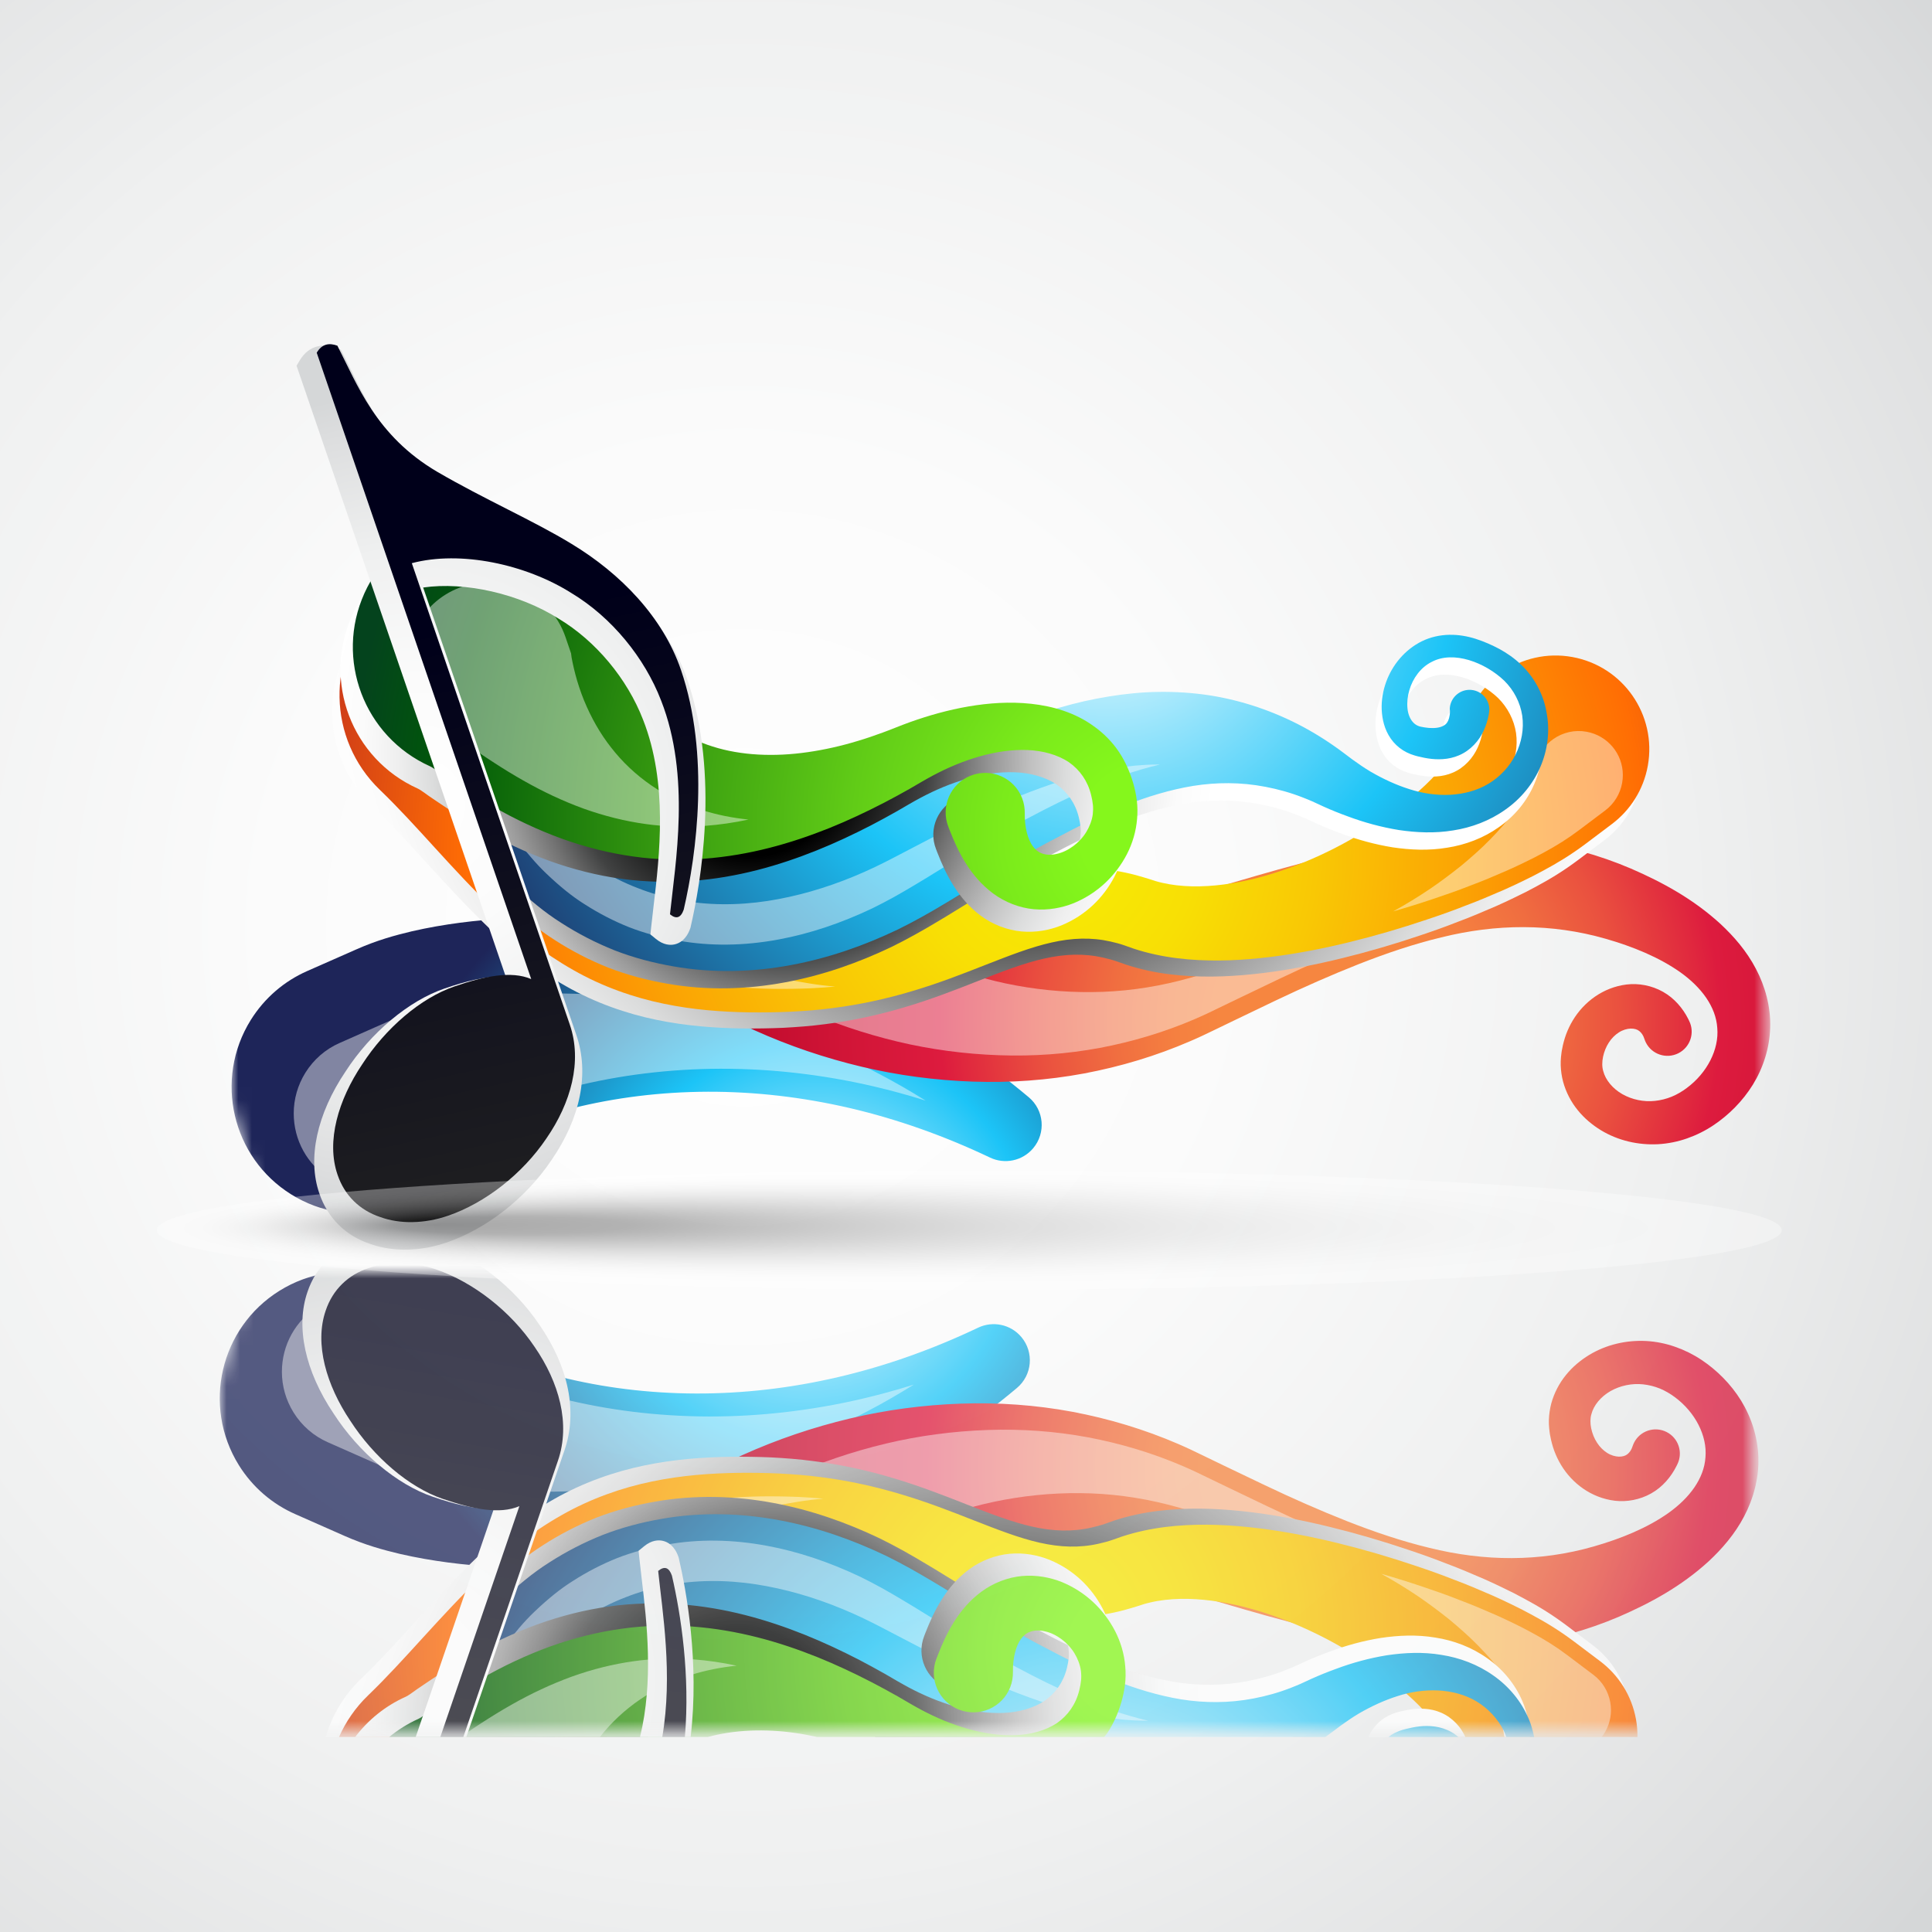 <?xml version="1.0" encoding="utf-8"?>
<!-- Generator: Adobe Illustrator 27.5.0, SVG Export Plug-In . SVG Version: 6.00 Build 0)  -->
<svg version="1.1" id="Layer_1" xmlns="http://www.w3.org/2000/svg" xmlns:xlink="http://www.w3.org/1999/xlink" x="0px" y="0px"
	 viewBox="0 0 144 144" style="enable-background:new 0 0 144 144;" xml:space="preserve">
<rect x="0" y="0" width="144" height="144" fill="#333333" stroke="none"/>
<g>
	<radialGradient id="SVGID_1_" cx="55.452" cy="69.12" r="114.455" gradientUnits="userSpaceOnUse">
		<stop  offset="0" style="stop-color:#FFFFFF"/>
		<stop  offset="0.311" style="stop-color:#FBFBFB"/>
		<stop  offset="0.617" style="stop-color:#EFF0F0"/>
		<stop  offset="0.919" style="stop-color:#DCDDDE"/>
		<stop  offset="1" style="stop-color:#D5D7D8"/>
	</radialGradient>
	<rect y="0" style="fill:url(#SVGID_1_);" width="144" height="144"/>
	<g>
		<g>
			<defs>
				<filter id="Adobe_OpacityMaskFilter" filterUnits="userSpaceOnUse" x="17.262" y="38.471" width="114.683" height="51.986">
					<feColorMatrix  type="matrix" values="1 0 0 0 0  0 1 0 0 0  0 0 1 0 0  0 0 0 1 0"/>
				</filter>
			</defs>
			
				<mask maskUnits="userSpaceOnUse" x="17.262" y="38.471" width="114.683" height="51.986" id="SVGID_00000126284536120152451780000014979175415581702288_">
				<g style="filter:url(#Adobe_OpacityMaskFilter);">
					
						<linearGradient id="SVGID_00000048476723064703761160000006097714233292185277_" gradientUnits="userSpaceOnUse" x1="74.836" y1="69.694" x2="43.382" y2="83.511">
						<stop  offset="0.333" style="stop-color:#FFFFFF"/>
						<stop  offset="0.721" style="stop-color:#686868"/>
						<stop  offset="1" style="stop-color:#000000"/>
					</linearGradient>
					<path style="fill:url(#SVGID_00000048476723064703761160000006097714233292185277_);" d="M146.025,67.09
						c0,36.041-29.217,65.26-65.259,65.26s-65.26-29.219-65.26-65.26c0-36.043,29.218-65.26,65.26-65.26
						S146.025,31.046,146.025,67.09z"/>
				</g>
			</mask>
			<g style="mask:url(#SVGID_00000126284536120152451780000014979175415581702288_);">
				
					<radialGradient id="SVGID_00000165227639408162187750000011863378935304216450_" cx="54.26" cy="472.612" r="35.8" gradientTransform="matrix(0 1 -1 0 533.604 39.202)" gradientUnits="userSpaceOnUse">
					<stop  offset="0" style="stop-color:#FFFFFF"/>
					<stop  offset="0.442" style="stop-color:#1CC4F7"/>
					<stop  offset="0.937" style="stop-color:#1E2559"/>
				</radialGradient>
				<path style="fill:url(#SVGID_00000165227639408162187750000011863378935304216450_);" d="M26.553,70.764
					c1.576-0.697,2.88-1.047,4.127-1.346c1.247-0.287,2.441-0.49,3.619-0.645c2.352-0.305,4.64-0.414,6.902-0.387
					c4.517,0.061,8.92,0.686,13.142,1.781c4.22,1.096,8.249,2.676,11.991,4.648c3.746,1.971,7.204,4.332,10.346,6.969
					c1.14,0.957,1.287,2.654,0.33,3.795c-0.804,0.959-2.136,1.215-3.218,0.701l-0.028-0.014c-3.391-1.611-6.889-2.852-10.418-3.676
					c-3.53-0.82-7.087-1.229-10.583-1.219c-3.494,0.01-6.934,0.436-10.172,1.25c-1.614,0.406-3.182,0.914-4.619,1.514
					c-0.717,0.297-1.401,0.623-2.001,0.955c-0.593,0.33-1.116,0.688-1.256,0.912c-2.754,4.426-8.575,5.781-13.001,3.027
					c-4.426-2.754-5.779-8.574-3.026-13c1.043-1.674,2.522-2.908,4.2-3.649L26.553,70.764z"/>
				<path style="opacity:0.44;fill:#FFFFFF;" d="M21.893,82.984c0-1.068,0.3-2.115,0.869-3.029c0.614-0.986,1.498-1.756,2.554-2.219
					l3.67-1.623c1.34-0.592,2.461-0.883,3.494-1.129c1.004-0.232,2.07-0.422,3.238-0.576c2.053-0.266,4.14-0.383,6.379-0.356
					c4.103,0.057,8.229,0.613,12.259,1.662c3.872,1.006,7.642,2.467,11.199,4.342c1.164,0.613,2.313,1.273,3.439,1.979
					c-1.287-0.406-2.578-0.76-3.871-1.061c-3.791-0.883-7.638-1.326-11.431-1.316c-3.795,0.012-7.517,0.469-11.063,1.361
					c-1.844,0.467-3.572,1.033-5.139,1.688c-0.877,0.365-1.676,0.748-2.373,1.137c-1.323,0.734-2.101,1.389-2.597,2.188
					c-1.674,2.689-5.226,3.516-7.917,1.842C22.906,86.816,21.893,84.988,21.893,82.984z"/>
				
					<radialGradient id="SVGID_00000019654649442074646850000018237792488262642595_" cx="36.766" cy="434.464" r="58.597" gradientTransform="matrix(0 1 -1 0 533.604 39.202)" gradientUnits="userSpaceOnUse">
					<stop  offset="0.139" style="stop-color:#F68640"/>
					<stop  offset="0.197" style="stop-color:#F58040"/>
					<stop  offset="0.276" style="stop-color:#F06E40"/>
					<stop  offset="0.367" style="stop-color:#EA513F"/>
					<stop  offset="0.468" style="stop-color:#E0283E"/>
					<stop  offset="0.497" style="stop-color:#DD1B3E"/>
					<stop  offset="0.619" style="stop-color:#D11537"/>
					<stop  offset="0.837" style="stop-color:#B30425"/>
					<stop  offset="0.885" style="stop-color:#AB0020"/>
				</radialGradient>
				<path style="fill:url(#SVGID_00000019654649442074646850000018237792488262642595_);" d="M59.639,59.724l0.304,0.317
					c0.06,0.063,0.074,0.082,0.106,0.119l0.09,0.102c0.119,0.138,0.288,0.314,0.438,0.466c0.307,0.316,0.624,0.628,0.956,0.93
					c0.659,0.61,1.368,1.186,2.113,1.723c1.487,1.082,3.111,2.039,4.83,2.801c1.719,0.768,3.521,1.381,5.371,1.777
					c1.853,0.393,3.747,0.592,5.653,0.572c1.906-0.012,3.815-0.266,5.694-0.746c0.234-0.057,0.467-0.125,0.704-0.189l0.831-0.252
					l1.675-0.51l3.397-1.023c4.568-1.34,9.334-2.727,14.462-3.219c2.552-0.24,5.184-0.246,7.783,0.092
					c2.599,0.336,5.148,1.045,7.514,2.055c2.339,1.014,4.638,2.262,6.671,4.123c1.003,0.934,1.948,2.021,2.64,3.34
					c0.692,1.305,1.117,2.844,1.069,4.385c-0.042,1.541-0.529,3.021-1.291,4.258c-0.762,1.232-1.805,2.267-2.938,3.025
					c-0.328,0.219-0.627,0.391-0.954,0.553c-0.325,0.164-0.663,0.303-1.007,0.426c-0.689,0.242-1.422,0.392-2.161,0.434
					c-1.477,0.078-2.982-0.262-4.268-1.043c-0.641-0.394-1.235-0.885-1.726-1.494c-0.493-0.605-0.876-1.33-1.091-2.123
					c-0.105-0.396-0.164-0.807-0.178-1.221c-0.004-0.205,0-0.41,0.02-0.613c0.007-0.104,0.021-0.203,0.036-0.305l0.022-0.154
					l0.021-0.107c0.074-0.412,0.168-0.75,0.301-1.123c0.135-0.361,0.302-0.717,0.508-1.055c0.812-1.348,2.229-2.449,4.009-2.666
					c0.884-0.104,1.863,0.068,2.709,0.547c0.852,0.477,1.487,1.244,1.876,2.018l0.068,0.141c0.447,0.889,0.088,1.973-0.803,2.42
					c-0.891,0.447-1.975,0.088-2.421-0.803c-0.042-0.084-0.078-0.178-0.107-0.262c-0.09-0.287-0.223-0.461-0.375-0.586
					c-0.152-0.127-0.372-0.193-0.645-0.189c-0.273,0.01-0.595,0.098-0.879,0.283c-0.288,0.182-0.546,0.44-0.75,0.754
					c-0.409,0.627-0.61,1.508-0.421,2.129c0.17,0.666,0.705,1.309,1.422,1.719c0.72,0.41,1.594,0.596,2.438,0.504
					c0.423-0.045,0.84-0.148,1.24-0.311c0.202-0.082,0.396-0.18,0.587-0.291c0.188-0.107,0.386-0.242,0.536-0.355
					c1.528-1.129,2.419-2.891,2.278-4.477c-0.101-1.588-1.195-3.043-2.76-4.156c-1.571-1.109-3.536-1.914-5.563-2.494
					c-4.038-1.16-8.168-1.117-12.251-0.102c-2.047,0.492-4.088,1.182-6.134,1.986c-2.046,0.807-4.1,1.717-6.166,2.699l-3.12,1.498
					l-1.578,0.762l-0.797,0.381c-0.311,0.143-0.619,0.285-0.935,0.418c-2.51,1.086-5.17,1.887-7.892,2.398
					c-2.725,0.508-5.516,0.705-8.296,0.607c-2.782-0.098-5.559-0.461-8.28-1.109c-2.72-0.648-5.395-1.549-7.985-2.717
					c-1.294-0.586-2.568-1.238-3.825-1.953c-0.629-0.357-1.249-0.736-1.863-1.133c-0.314-0.201-0.598-0.393-0.931-0.619
					l-0.477-0.338l-0.363-0.248c-3.846-2.623-4.835-7.867-2.211-11.713c2.623-3.845,7.868-4.835,11.714-2.209
					C58.773,58.906,59.244,59.316,59.639,59.724z"/>
				<path style="opacity:0.44;fill:#FFFFFF;" d="M50.639,67.252c0-0.953,0.286-1.873,0.828-2.666
					c0.712-1.043,1.79-1.748,3.034-1.984c1.243-0.234,2.504,0.029,3.549,0.744c0.257,0.174,0.539,0.414,0.777,0.662l0.279,0.293
					l0.084,0.096c0.175,0.201,0.397,0.436,0.594,0.637c0.38,0.389,0.742,0.738,1.104,1.07c0.747,0.689,1.573,1.365,2.442,1.992
					c1.733,1.264,3.587,2.336,5.494,3.182c2.022,0.904,4.077,1.582,6.099,2.014c2.142,0.455,4.316,0.674,6.459,0.652
					c2.173-0.014,4.382-0.303,6.551-0.855c0.195-0.049,0.388-0.1,0.582-0.156l0.243-0.064l2.566-0.781l3.387-1.02
					c4.365-1.281,8.906-2.611,13.739-3.078c-0.024,0.006-0.049,0.014-0.074,0.018c-2.003,0.48-4.169,1.182-6.591,2.135
					c-2.046,0.807-4.14,1.723-6.405,2.803l-3.126,1.498l-2.345,1.131l-0.174,0.078c-0.21,0.096-0.42,0.193-0.632,0.283
					c-2.265,0.977-4.658,1.703-7.139,2.17c-2.421,0.451-4.942,0.635-7.483,0.545c-2.573-0.09-5.112-0.428-7.555-1.01
					c-2.543-0.607-5.008-1.447-7.323-2.492c-1.154-0.521-2.339-1.127-3.521-1.797c-0.536-0.305-1.104-0.652-1.686-1.027
					c-0.279-0.18-0.532-0.344-0.823-0.549l-0.502-0.352l-0.363-0.248C51.413,70.289,50.639,68.824,50.639,67.252z"/>
				
					<radialGradient id="SVGID_00000147909622900657053320000017535348023913029309_" cx="7.322" cy="459.497" r="51.783" gradientTransform="matrix(0 1 -1 0 533.604 39.202)" gradientUnits="userSpaceOnUse">
					<stop  offset="0.236" style="stop-color:#000000"/>
					<stop  offset="0.424" style="stop-color:#414242"/>
					<stop  offset="0.501" style="stop-color:#717171"/>
					<stop  offset="0.582" style="stop-color:#9C9C9C"/>
					<stop  offset="0.665" style="stop-color:#C0C0C0"/>
					<stop  offset="0.748" style="stop-color:#DBDCDC"/>
					<stop  offset="0.831" style="stop-color:#EFEFEF"/>
					<stop  offset="0.915" style="stop-color:#FBFBFB"/>
					<stop  offset="1" style="stop-color:#FFFFFF"/>
				</radialGradient>
				<path style="fill:url(#SVGID_00000147909622900657053320000017535348023913029309_);" d="M44.192,51.184
					c0.358,1.892,0.782,3.672,1.232,5.332c0.448,1.663,0.945,3.185,1.5,4.511c0.268,0.669,0.574,1.27,0.891,1.834
					c0.313,0.568,0.659,1.08,1.05,1.557c0.777,0.949,1.771,1.766,3.038,2.443c1.262,0.67,2.759,1.199,4.361,1.58
					c0.798,0.197,1.643,0.359,2.442,0.484c0.801,0.129,1.607,0.203,2.417,0.25c0.81,0.041,1.621,0.031,2.438-0.01
					c0.815-0.051,1.634-0.139,2.459-0.27c1.65-0.264,3.318-0.703,5.073-1.215c1.754-0.512,3.609-1.107,5.682-1.484
					c1.033-0.19,2.124-0.301,3.232-0.305c1.107-0.002,2.23,0.115,3.313,0.344c0.541,0.113,1.069,0.26,1.589,0.42l0.656,0.209
					c0.145,0.043,0.334,0.094,0.502,0.133c0.7,0.164,1.453,0.246,2.225,0.266c1.551,0.029,3.182-0.203,4.79-0.607
					c3.223-0.83,6.379-2.318,9.19-4.219c0.701-0.476,1.375-0.989,2.029-1.506c0.643-0.539,1.269-1.081,1.833-1.661
					c0.283-0.29,0.558-0.581,0.815-0.873c0.252-0.301,0.49-0.6,0.708-0.896c0.42-0.601,0.778-1.208,0.869-1.705
					c0.685-3.794,4.315-6.313,8.108-5.629c3.795,0.686,6.315,4.316,5.63,8.11c-0.325,1.794-1.308,3.305-2.656,4.326l-1.942,1.463
					c-1.146,0.863-2.167,1.473-3.184,2.02c-0.5,0.275-0.997,0.525-1.491,0.76c-0.49,0.24-0.976,0.469-1.461,0.682
					c-0.972,0.422-1.922,0.828-2.885,1.184c-0.948,0.377-1.905,0.711-2.856,1.029c-1.906,0.643-3.817,1.201-5.75,1.676
					c-1.933,0.475-3.891,0.863-5.895,1.107c-2.003,0.244-4.056,0.359-6.176,0.176c-1.061-0.09-2.137-0.262-3.215-0.555
					c-0.277-0.072-0.528-0.148-0.822-0.244l-0.65-0.229c-0.355-0.125-0.712-0.219-1.068-0.299c-1.426-0.324-2.862-0.271-4.395,0.076
					c-1.533,0.342-3.153,0.978-4.875,1.65c-1.719,0.678-3.546,1.391-5.475,1.961c-1.925,0.58-3.945,1.021-5.996,1.279
					c-1.024,0.135-2.057,0.213-3.089,0.268c-1.037,0.045-2.025,0.057-3.054,0.049c-2.042-0.033-4.177-0.184-6.41-0.646
					c-2.225-0.457-4.575-1.272-6.751-2.514c-1.087-0.613-2.126-1.318-3.097-2.064c-0.971-0.744-1.854-1.547-2.7-2.338
					c-3.339-3.211-5.832-6.35-8.613-9.027c-3.902-3.755-4.02-9.961-0.266-13.863c3.757-3.901,9.963-4.019,13.864-0.264
					c1.525,1.468,2.472,3.311,2.836,5.242L44.192,51.184z"/>
				
					<radialGradient id="SVGID_00000076569329832840253290000007925048057684338605_" cx="24.33" cy="454.908" r="56.973" gradientTransform="matrix(0 1 -1 0 533.604 39.202)" gradientUnits="userSpaceOnUse">
					<stop  offset="0.085" style="stop-color:#F7E705"/>
					<stop  offset="0.184" style="stop-color:#F8DF05"/>
					<stop  offset="0.341" style="stop-color:#F9C805"/>
					<stop  offset="0.535" style="stop-color:#FBA304"/>
					<stop  offset="0.759" style="stop-color:#FF7004"/>
					<stop  offset="0.77" style="stop-color:#FF6D04"/>
					<stop  offset="1" style="stop-color:#C5331C"/>
				</radialGradient>
				<path style="fill:url(#SVGID_00000076569329832840253290000007925048057684338605_);" d="M44.747,49.986
					c0.356,1.891,0.781,3.67,1.231,5.332c0.448,1.661,0.946,3.184,1.498,4.51c0.27,0.669,0.576,1.271,0.892,1.835
					c0.313,0.568,0.66,1.08,1.05,1.558c0.776,0.947,1.771,1.766,3.039,2.441c1.261,0.672,2.757,1.199,4.36,1.582
					c0.797,0.195,1.642,0.355,2.44,0.482c0.802,0.131,1.608,0.203,2.419,0.248c0.808,0.043,1.62,0.035,2.437-0.006
					c0.816-0.053,1.634-0.141,2.461-0.271c1.649-0.266,3.318-0.701,5.071-1.217c1.754-0.508,3.608-1.105,5.683-1.482
					c1.033-0.189,2.123-0.299,3.231-0.307c1.108,0,2.23,0.117,3.312,0.346c0.541,0.113,1.072,0.26,1.593,0.42l0.655,0.209
					c0.143,0.043,0.331,0.096,0.502,0.133c0.7,0.164,1.45,0.244,2.225,0.264c1.549,0.031,3.182-0.201,4.789-0.607
					c3.222-0.828,6.38-2.316,9.188-4.216c0.702-0.478,1.378-0.989,2.031-1.508c0.643-0.538,1.268-1.079,1.833-1.66
					c0.283-0.29,0.559-0.58,0.813-0.873c0.254-0.301,0.493-0.6,0.709-0.896c0.42-0.6,0.78-1.208,0.869-1.706
					c0.685-3.794,4.316-6.313,8.111-5.627c3.793,0.686,6.313,4.316,5.628,8.109c-0.323,1.794-1.309,3.304-2.657,4.326l-1.941,1.462
					c-1.146,0.861-2.169,1.473-3.184,2.018c-0.501,0.275-0.997,0.527-1.491,0.764c-0.491,0.238-0.976,0.467-1.461,0.68
					c-0.973,0.424-1.922,0.828-2.884,1.184c-0.95,0.379-1.906,0.711-2.86,1.029c-1.904,0.641-3.814,1.201-5.747,1.676
					c-1.934,0.473-3.892,0.861-5.895,1.107c-2.003,0.244-4.057,0.359-6.176,0.178c-1.062-0.092-2.136-0.264-3.217-0.555
					c-0.275-0.074-0.526-0.15-0.821-0.246l-0.649-0.23c-0.354-0.125-0.712-0.219-1.068-0.297c-1.429-0.324-2.862-0.271-4.396,0.076
					c-1.534,0.342-3.153,0.979-4.874,1.65c-1.72,0.678-3.547,1.391-5.474,1.961c-1.925,0.58-3.946,1.021-5.996,1.279
					c-1.024,0.137-2.059,0.213-3.091,0.266c-1.036,0.047-2.025,0.058-3.052,0.049c-2.043-0.033-4.179-0.18-6.412-0.645
					c-2.225-0.457-4.574-1.271-6.75-2.516c-1.087-0.613-2.128-1.316-3.097-2.063c-0.97-0.744-1.854-1.549-2.699-2.336
					c-3.341-3.213-5.833-6.351-8.615-9.029c-3.899-3.754-4.02-9.961-0.265-13.863c3.757-3.901,9.964-4.019,13.864-0.265
					c1.524,1.468,2.473,3.312,2.836,5.243L44.747,49.986z"/>
				<path style="opacity:0.44;fill:#FFFFFF;" d="M30.715,53.741c0-1.589,0.608-3.093,1.709-4.238
					c1.133-1.177,2.655-1.842,4.288-1.875c1.634-0.029,3.18,0.576,4.357,1.708c0.897,0.864,1.5,1.959,1.748,3.169l0.019,0.104
					c0.35,1.851,0.775,3.687,1.297,5.613c0.503,1.865,1.057,3.531,1.646,4.944c0.293,0.729,0.639,1.441,1.085,2.236
					c0.411,0.746,0.877,1.436,1.413,2.092c1.1,1.346,2.5,2.477,4.157,3.361c1.513,0.805,3.275,1.447,5.247,1.916
					c0.81,0.197,1.734,0.383,2.717,0.539c0.576,0.092,1.183,0.166,1.858,0.223c-0.54,0.051-1.125,0.092-1.794,0.127
					c-0.878,0.039-1.785,0.053-2.826,0.043c-2.185-0.035-4.001-0.217-5.695-0.568c-2.03-0.414-3.987-1.145-5.672-2.106
					c-0.896-0.504-1.79-1.102-2.676-1.783c-0.847-0.65-1.659-1.389-2.412-2.092c-1.653-1.592-3.113-3.191-4.526-4.738
					c-1.366-1.498-2.657-2.911-4.067-4.269C31.38,56.983,30.715,55.419,30.715,53.741z M103.833,67.932
					c0.947-0.52,1.875-1.088,2.776-1.697c0.71-0.484,1.425-1.014,2.257-1.674l0.078-0.064c0.686-0.576,1.418-1.207,2.104-1.912
					c0.376-0.385,0.678-0.71,0.951-1.024l0.038-0.042c0.311-0.37,0.602-0.737,0.863-1.094l0.049-0.067
					c0.845-1.206,1.301-2.182,1.479-3.166c0.322-1.785,2.038-2.976,3.822-2.653c1.569,0.283,2.707,1.642,2.707,3.229
					c0,0.197-0.02,0.396-0.054,0.593c-0.148,0.815-0.592,1.539-1.252,2.039l-1.937,1.458c-0.844,0.635-1.653,1.149-2.708,1.717
					c-0.446,0.244-0.871,0.459-1.329,0.678l-0.037,0.018c-0.487,0.238-0.918,0.439-1.32,0.615c-1.002,0.438-1.845,0.793-2.687,1.105
					l-0.08,0.031c-0.916,0.363-1.864,0.689-2.671,0.959C105.863,67.326,104.843,67.643,103.833,67.932z"/>
				
					<radialGradient id="SVGID_00000065787331314140887190000000527528178111153046_" cx="18.3" cy="475.087" r="32.036" gradientTransform="matrix(0 1 -1 0 533.604 39.202)" gradientUnits="userSpaceOnUse">
					<stop  offset="0.236" style="stop-color:#000000"/>
					<stop  offset="0.424" style="stop-color:#414242"/>
					<stop  offset="0.501" style="stop-color:#717171"/>
					<stop  offset="0.582" style="stop-color:#9C9C9C"/>
					<stop  offset="0.665" style="stop-color:#C0C0C0"/>
					<stop  offset="0.748" style="stop-color:#DBDCDC"/>
					<stop  offset="0.831" style="stop-color:#EFEFEF"/>
					<stop  offset="0.915" style="stop-color:#FBFBFB"/>
					<stop  offset="1" style="stop-color:#FFFFFF"/>
				</radialGradient>
				<path style="fill:url(#SVGID_00000065787331314140887190000000527528178111153046_);" d="M42.372,57.635l0.502,0.572
					c0.122,0.142,0.294,0.32,0.444,0.48c0.312,0.324,0.633,0.63,0.961,0.924c0.656,0.588,1.351,1.107,2.073,1.562
					c0.723,0.451,1.479,0.831,2.268,1.137c0.787,0.309,1.605,0.549,2.453,0.709c1.698,0.324,3.518,0.334,5.375,0.051
					c1.854-0.285,3.746-0.832,5.597-1.6c0.462-0.192,0.923-0.398,1.381-0.614l0.682-0.336l0.742-0.384l3.026-1.576
					c2.05-1.058,4.166-2.108,6.384-3.029c2.228-0.893,4.548-1.693,6.984-2.162c1.217-0.236,2.457-0.405,3.708-0.477
					c1.254-0.065,2.514-0.038,3.764,0.098c2.502,0.262,4.931,0.999,7.133,2.063c1.104,0.534,2.149,1.156,3.135,1.845
					c0.244,0.173,0.489,0.348,0.726,0.527l0.658,0.493c0.432,0.313,0.875,0.619,1.333,0.89c0.92,0.535,1.882,0.985,2.878,1.3
					c0.995,0.323,2.031,0.469,3.045,0.42c1.014-0.051,2.013-0.311,2.87-0.828c0.852-0.518,1.558-1.273,2.005-2.165
					c0.448-0.892,0.638-1.918,0.498-2.902c-0.149-0.984-0.627-1.902-1.337-2.607c-1.424-1.36-3.792-2.268-5.41-1.402
					c-0.814,0.401-1.409,1.217-1.669,2.109c-0.134,0.444-0.184,0.913-0.14,1.342c0.037,0.43,0.197,0.811,0.409,1.042
					c0.107,0.117,0.224,0.199,0.354,0.262c0.063,0.029,0.135,0.053,0.208,0.071c0.032,0.008,0.09,0.021,0.103,0.021l0.2,0.036
					c0.443,0.073,0.906,0.064,1.212-0.038c0.313-0.106,0.451-0.245,0.552-0.465c0.048-0.112,0.088-0.249,0.11-0.406
					c0.011-0.077,0.019-0.16,0.02-0.241c0.002-0.041,0-0.081-0.001-0.118l-0.004-0.053c-0.004-0.006-0.006-0.048-0.009-0.003
					c0-0.814,0.661-1.476,1.476-1.476c0.814,0,1.476,0.661,1.476,1.476c-0.005,0.116-0.012,0.146-0.02,0.209l-0.025,0.16
					c-0.018,0.103-0.04,0.203-0.065,0.3c-0.049,0.196-0.105,0.391-0.179,0.583c-0.146,0.384-0.347,0.765-0.627,1.113
					c-0.279,0.348-0.632,0.662-1.031,0.884c-0.397,0.224-0.824,0.352-1.226,0.409c-0.815,0.11-1.503-0.017-2.168-0.179l-0.212-0.059
					c-0.127-0.037-0.204-0.063-0.309-0.104c-0.194-0.075-0.387-0.169-0.568-0.283c-0.364-0.227-0.683-0.534-0.92-0.875
					c-0.48-0.691-0.64-1.459-0.675-2.166c-0.026-0.715,0.097-1.4,0.326-2.041c0.459-1.273,1.387-2.416,2.668-3.049
					c0.638-0.312,1.349-0.468,2.04-0.48c0.689-0.013,1.359,0.105,1.979,0.302c0.623,0.203,1.199,0.452,1.759,0.755
					c0.547,0.294,1.111,0.684,1.592,1.144c0.977,0.92,1.682,2.19,1.918,3.552c0.27,1.357,0.103,2.793-0.446,4.073
					c-0.544,1.283-1.475,2.409-2.633,3.215c-1.149,0.82-2.506,1.328-3.87,1.537c-1.369,0.23-2.743,0.168-4.061-0.029
					c-1.316-0.213-2.588-0.563-3.802-1.018c-0.609-0.22-1.208-0.46-1.796-0.725l-0.841-0.388c-0.232-0.102-0.463-0.194-0.695-0.285
					c-0.926-0.367-1.87-0.625-2.799-0.803c-1.862-0.357-3.667-0.342-5.398-0.066c-3.454,0.571-6.767,2.053-10.304,3.935
					c-1.777,0.916-3.551,2.018-5.425,3.143c-0.938,0.564-1.88,1.172-2.882,1.76l-0.753,0.445l-0.874,0.496
					c-0.587,0.326-1.184,0.639-1.792,0.938c-2.447,1.168-5.088,2.107-7.912,2.631c-2.814,0.527-5.833,0.629-8.809,0.098
					c-1.484-0.256-2.957-0.645-4.365-1.191c-1.403-0.559-2.741-1.25-3.979-2.049c-1.249-0.785-2.366-1.729-3.391-2.703
					c-0.515-0.486-0.995-1.002-1.442-1.531c-0.229-0.27-0.436-0.516-0.675-0.816c-0.262-0.313-0.39-0.527-0.559-0.764L34.83,63.59
					c-1.536-2.168-1.021-5.172,1.147-6.707C38.002,55.451,40.766,55.82,42.372,57.635z"/>
				
					<radialGradient id="SVGID_00000049905055490088192380000014187412017632234157_" cx="3.886" cy="451.114" r="58.176" gradientTransform="matrix(0 1 -1 0 533.604 39.202)" gradientUnits="userSpaceOnUse">
					<stop  offset="0" style="stop-color:#FFFFFF"/>
					<stop  offset="0.442" style="stop-color:#1CC4F7"/>
					<stop  offset="0.937" style="stop-color:#1E2559"/>
				</radialGradient>
				<path style="fill:url(#SVGID_00000049905055490088192380000014187412017632234157_);" d="M42.833,56.345l0.502,0.571
					c0.122,0.142,0.295,0.32,0.445,0.479c0.311,0.324,0.633,0.631,0.96,0.925c0.656,0.589,1.35,1.108,2.073,1.561
					c0.724,0.453,1.479,0.832,2.268,1.137c0.788,0.309,1.605,0.551,2.454,0.712c1.696,0.323,3.518,0.332,5.374,0.049
					c1.855-0.286,3.744-0.832,5.597-1.601c0.463-0.191,0.923-0.397,1.38-0.615l0.684-0.334l0.742-0.384l3.024-1.576
					c2.051-1.058,4.17-2.109,6.387-3.029c2.225-0.893,4.545-1.694,6.984-2.162c1.217-0.235,2.455-0.406,3.705-0.476
					c1.253-0.066,2.516-0.038,3.764,0.098c2.502,0.263,4.934,0.999,7.136,2.063c1.103,0.534,2.147,1.156,3.132,1.845
					c0.246,0.173,0.49,0.346,0.727,0.528l0.656,0.492c0.437,0.313,0.876,0.618,1.333,0.889c0.922,0.536,1.884,0.984,2.881,1.299
					c0.993,0.325,2.03,0.471,3.047,0.423c1.011-0.054,2.009-0.312,2.866-0.829c0.853-0.518,1.56-1.272,2.005-2.167
					c0.45-0.89,0.638-1.915,0.499-2.901c-0.149-0.984-0.626-1.901-1.337-2.604c-1.425-1.362-3.791-2.271-5.409-1.405
					c-0.815,0.402-1.41,1.218-1.669,2.11c-0.133,0.444-0.183,0.912-0.14,1.341c0.036,0.431,0.196,0.811,0.41,1.041
					c0.104,0.118,0.222,0.203,0.353,0.263c0.065,0.03,0.134,0.052,0.207,0.071c0.031,0.009,0.09,0.02,0.103,0.02l0.199,0.037
					c0.443,0.075,0.907,0.065,1.211-0.037c0.313-0.107,0.451-0.246,0.552-0.467c0.049-0.11,0.089-0.249,0.112-0.404
					c0.012-0.077,0.02-0.161,0.021-0.242c0-0.04,0-0.081-0.003-0.117l-0.005-0.053c-0.001-0.006-0.005-0.048-0.008-0.003
					c0-0.815,0.661-1.477,1.476-1.477c0.815,0,1.477,0.661,1.477,1.477c-0.006,0.115-0.013,0.146-0.021,0.21l-0.024,0.157
					c-0.019,0.104-0.041,0.203-0.065,0.302c-0.05,0.196-0.106,0.39-0.18,0.583c-0.144,0.382-0.346,0.765-0.626,1.113
					c-0.278,0.348-0.633,0.662-1.03,0.883c-0.399,0.225-0.825,0.353-1.227,0.409c-0.814,0.11-1.503-0.016-2.166-0.178l-0.214-0.059
					c-0.126-0.037-0.204-0.064-0.309-0.104c-0.193-0.075-0.387-0.169-0.568-0.283c-0.364-0.228-0.684-0.534-0.92-0.877
					c-0.479-0.688-0.641-1.458-0.675-2.165c-0.027-0.714,0.098-1.399,0.327-2.041c0.458-1.272,1.386-2.415,2.668-3.048
					c0.637-0.313,1.348-0.468,2.038-0.481c0.692-0.014,1.362,0.106,1.981,0.303c0.622,0.202,1.197,0.452,1.759,0.754
					c0.546,0.295,1.109,0.685,1.591,1.145c0.979,0.92,1.684,2.19,1.918,3.551c0.27,1.357,0.103,2.794-0.446,4.072
					c-0.545,1.285-1.475,2.411-2.632,3.216c-1.15,0.819-2.506,1.327-3.871,1.538c-1.369,0.228-2.743,0.167-4.06-0.029
					c-1.316-0.215-2.59-0.564-3.803-1.018c-0.609-0.221-1.208-0.461-1.793-0.725l-0.844-0.389c-0.229-0.102-0.463-0.194-0.695-0.286
					c-0.926-0.366-1.87-0.624-2.799-0.802c-1.862-0.359-3.666-0.342-5.397-0.068c-3.456,0.572-6.767,2.055-10.304,3.937
					c-1.777,0.916-3.552,2.017-5.426,3.142c-0.938,0.564-1.88,1.17-2.882,1.758l-0.752,0.445l-0.874,0.496
					c-0.588,0.326-1.186,0.639-1.794,0.938c-2.447,1.168-5.086,2.109-7.911,2.633c-2.815,0.529-5.831,0.627-8.807,0.098
					c-1.486-0.256-2.96-0.645-4.367-1.191c-1.404-0.559-2.742-1.252-3.979-2.049c-1.249-0.787-2.366-1.729-3.391-2.705
					c-0.514-0.486-0.995-1-1.441-1.529c-0.229-0.27-0.436-0.518-0.676-0.816c-0.26-0.314-0.391-0.527-0.558-0.766l-0.473-0.666
					c-1.533-2.169-1.02-5.17,1.149-6.706C38.462,54.159,41.228,54.529,42.833,56.345z"/>
				<path style="opacity:0.44;fill:#FFFFFF;" d="M37.852,61.246c0-0.176,0.045-0.617,0.473-0.92
					c0.461-0.324,1.119-0.244,1.499,0.187l0.481,0.547c0.131,0.152,0.3,0.331,0.462,0.504l0.082,0.088
					c0.379,0.394,0.759,0.759,1.184,1.14c0.801,0.719,1.668,1.371,2.577,1.941c0.921,0.574,1.897,1.064,2.898,1.449
					c0.995,0.393,2.046,0.697,3.097,0.895c2.088,0.4,4.315,0.424,6.615,0.074c2.136-0.332,4.306-0.951,6.454-1.842
					c0.513-0.213,1.035-0.443,1.553-0.691l0.788-0.387l0.743-0.383l3.037-1.584c1.758-0.908,3.862-1.963,6.075-2.886
					c2.481-0.993,4.42-1.597,6.285-1.954c1.15-0.223,2.2-0.359,3.22-0.417c0.364-0.019,0.729-0.027,1.091-0.027
					c-3.627,0.856-6.959,2.471-9.805,3.984c-1.602,0.825-3.128,1.747-4.743,2.724l-0.87,0.523c-0.395,0.238-0.784,0.479-1.179,0.723
					c-0.546,0.338-1.108,0.686-1.668,1.016l-0.741,0.438l-0.828,0.473c-0.53,0.293-1.071,0.574-1.607,0.838
					c-2.323,1.107-4.676,1.894-6.961,2.318c-2.59,0.486-5.106,0.518-7.491,0.094c-1.326-0.23-2.56-0.566-3.677-1
					c-1.131-0.451-2.259-1.031-3.316-1.711l-0.033-0.02c-0.893-0.563-1.784-1.279-2.81-2.254c-0.403-0.383-0.794-0.799-1.17-1.242
					c-0.206-0.242-0.393-0.467-0.608-0.738l-0.048-0.057c-0.08-0.096-0.122-0.158-0.218-0.299c-0.055-0.078-0.106-0.154-0.162-0.234
					l-0.473-0.667C37.92,61.695,37.852,61.479,37.852,61.246z"/>
				
					<radialGradient id="SVGID_00000083776875537239000080000001680465060487491513_" cx="17.193" cy="477.762" r="31.549" gradientTransform="matrix(0 1 -1 0 533.604 39.202)" gradientUnits="userSpaceOnUse">
					<stop  offset="0.236" style="stop-color:#000000"/>
					<stop  offset="0.424" style="stop-color:#414242"/>
					<stop  offset="0.501" style="stop-color:#717171"/>
					<stop  offset="0.582" style="stop-color:#9C9C9C"/>
					<stop  offset="0.665" style="stop-color:#C0C0C0"/>
					<stop  offset="0.748" style="stop-color:#DBDCDC"/>
					<stop  offset="0.831" style="stop-color:#EFEFEF"/>
					<stop  offset="0.915" style="stop-color:#FBFBFB"/>
					<stop  offset="1" style="stop-color:#FFFFFF"/>
				</radialGradient>
				<path style="fill:url(#SVGID_00000083776875537239000080000001680465060487491513_);" d="M44.824,48.112
					c0.143,0.423,0.082,0.559,0.158,0.859c0.055,0.263,0.111,0.526,0.18,0.782c0.135,0.514,0.302,1.006,0.492,1.484
					c0.389,0.945,0.878,1.828,1.491,2.61c1.211,1.571,2.924,2.792,5.049,3.455c2.12,0.675,4.593,0.78,7.084,0.42
					c1.247-0.178,2.505-0.462,3.749-0.841c0.626-0.186,1.243-0.401,1.861-0.628l0.464-0.172l0.485-0.191l0.519-0.204l0.532-0.197
					c1.415-0.507,2.872-0.915,4.38-1.177c1.507-0.254,3.068-0.367,4.667-0.195c1.582,0.174,3.256,0.637,4.685,1.683
					c0.716,0.508,1.354,1.155,1.849,1.89c0.498,0.735,0.843,1.55,1.078,2.362c0.114,0.411,0.205,0.805,0.263,1.267
					c0.054,0.457,0.06,0.921,0.02,1.38c-0.076,0.92-0.341,1.816-0.754,2.621c-0.834,1.607-2.174,2.908-3.949,3.646
					c-0.888,0.359-1.913,0.555-2.989,0.459c-1.072-0.096-2.162-0.523-3.031-1.166c-0.872-0.645-1.535-1.443-2.041-2.252
					c-0.512-0.813-0.881-1.641-1.199-2.459l-0.101-0.262c-0.593-1.516,0.158-3.226,1.674-3.819c1.519-0.591,3.228,0.159,3.818,1.676
					c0.145,0.368,0.208,0.762,0.202,1.133c-0.022,1.059,0.237,1.977,0.607,2.469c0.186,0.252,0.396,0.428,0.691,0.529
					c0.291,0.109,0.679,0.125,1.092,0.029c0.835-0.18,1.706-0.824,2.197-1.637c0.247-0.408,0.417-0.852,0.479-1.307
					c0.029-0.229,0.034-0.458,0.015-0.688c-0.021-0.227-0.073-0.51-0.137-0.765c-0.257-1.043-0.842-1.867-1.662-2.444
					c-0.84-0.554-1.928-0.854-3.086-0.901c-1.159-0.046-2.376,0.138-3.564,0.477c-1.189,0.337-2.356,0.827-3.474,1.422l-0.415,0.226
					l-0.418,0.238l-0.917,0.533c-0.632,0.362-1.278,0.706-1.931,1.051c-1.307,0.674-2.657,1.311-4.072,1.879
					c-2.818,1.129-5.902,2.02-9.301,2.273c-0.85,0.068-1.716,0.09-2.592,0.057c-0.877-0.027-1.771-0.088-2.664-0.217
					c-1.79-0.246-3.594-0.699-5.355-1.334c-1.757-0.639-3.472-1.445-5.104-2.38c-0.822-0.462-1.622-0.958-2.411-1.471
					c-0.392-0.258-0.789-0.517-1.174-0.784c-0.365-0.231-0.858-0.635-1.136-0.761c-4.91-2.21-7.098-7.98-4.888-12.891
					c2.21-4.91,7.981-7.098,12.891-4.888c2.554,1.149,4.371,3.262,5.216,5.714L44.824,48.112z"/>
				
					<radialGradient id="SVGID_00000016760936845036843650000015966183923591457441_" cx="22.856" cy="447.953" r="59.693" gradientTransform="matrix(0 1 -1 0 533.604 39.202)" gradientUnits="userSpaceOnUse">
					<stop  offset="0.085" style="stop-color:#85F71C"/>
					<stop  offset="0.186" style="stop-color:#7BEB1B"/>
					<stop  offset="0.369" style="stop-color:#61CC17"/>
					<stop  offset="0.612" style="stop-color:#369910"/>
					<stop  offset="0.879" style="stop-color:#005908"/>
					<stop  offset="1" style="stop-color:#04431D"/>
				</radialGradient>
				<path style="fill:url(#SVGID_00000016760936845036843650000015966183923591457441_);" d="M45.747,46.453
					c0.142,0.422,0.081,0.558,0.157,0.858c0.055,0.264,0.111,0.526,0.182,0.782c0.134,0.514,0.301,1.007,0.491,1.483
					c0.389,0.946,0.879,1.83,1.489,2.61c1.214,1.57,2.926,2.792,5.052,3.456c2.117,0.674,4.591,0.781,7.081,0.42
					c1.25-0.178,2.507-0.463,3.751-0.842c0.625-0.184,1.243-0.401,1.861-0.626l0.463-0.174l0.485-0.191l0.52-0.203l0.531-0.198
					c1.415-0.505,2.872-0.915,4.38-1.175c1.507-0.255,3.067-0.369,4.665-0.197c1.584,0.174,3.257,0.638,4.686,1.684
					c0.716,0.508,1.355,1.154,1.85,1.89c0.495,0.735,0.842,1.549,1.078,2.362c0.115,0.411,0.205,0.805,0.262,1.268
					c0.055,0.455,0.061,0.919,0.02,1.378c-0.075,0.921-0.34,1.816-0.753,2.621c-0.835,1.607-2.175,2.908-3.95,3.65
					c-0.889,0.357-1.912,0.553-2.988,0.459c-1.073-0.096-2.164-0.527-3.031-1.168c-0.873-0.645-1.535-1.443-2.043-2.254
					c-0.51-0.811-0.879-1.641-1.198-2.458l-0.102-0.262c-0.592-1.518,0.158-3.227,1.676-3.818c1.518-0.591,3.227,0.158,3.818,1.677
					c0.143,0.366,0.207,0.761,0.2,1.132c-0.022,1.06,0.238,1.975,0.608,2.469c0.186,0.25,0.396,0.428,0.691,0.529
					c0.291,0.109,0.677,0.125,1.093,0.027c0.834-0.178,1.704-0.824,2.196-1.635c0.246-0.407,0.417-0.851,0.48-1.307
					c0.027-0.228,0.033-0.457,0.013-0.688c-0.02-0.225-0.072-0.508-0.137-0.766c-0.255-1.041-0.842-1.866-1.662-2.441
					c-0.84-0.554-1.927-0.855-3.084-0.902c-1.161-0.046-2.377,0.137-3.565,0.476c-1.189,0.337-2.358,0.828-3.475,1.423l-0.413,0.226
					l-0.418,0.238l-0.919,0.536c-0.631,0.361-1.276,0.704-1.929,1.047c-1.308,0.674-2.66,1.313-4.071,1.881
					c-2.822,1.128-5.904,2.019-9.305,2.273c-0.848,0.068-1.714,0.09-2.591,0.059c-0.877-0.029-1.771-0.09-2.662-0.219
					c-1.791-0.246-3.596-0.701-5.355-1.334c-1.758-0.639-3.472-1.445-5.105-2.38c-0.82-0.463-1.621-0.959-2.412-1.472
					c-0.393-0.257-0.786-0.517-1.174-0.783c-0.364-0.231-0.857-0.636-1.135-0.76c-4.911-2.211-7.1-7.982-4.889-12.893
					c2.21-4.909,7.983-7.098,12.892-4.887c2.553,1.148,4.369,3.261,5.215,5.714L45.747,46.453z"/>
				<path style="opacity:0.44;fill:#FFFFFF;" d="M30.359,49.447c0-0.855,0.18-1.69,0.537-2.481c1.37-3.047,4.964-4.408,8.011-3.037
					c1.538,0.692,2.69,1.954,3.24,3.551l0.417,1.222c0.017,0.172,0.048,0.39,0.106,0.647c0.06,0.275,0.129,0.597,0.218,0.929
					c0.164,0.621,0.377,1.264,0.63,1.897l0.015,0.034c0.534,1.303,1.206,2.474,1.998,3.484c1.698,2.201,4.075,3.835,6.856,4.704
					c1.062,0.336,2.202,0.566,3.401,0.688c-1.087,0.233-2.154,0.387-3.21,0.467c-0.742,0.059-1.468,0.075-2.182,0.049
					c-0.873-0.026-1.61-0.087-2.27-0.183c-1.539-0.211-3.089-0.598-4.635-1.151c-1.512-0.551-3.035-1.263-4.521-2.112
					c-0.695-0.393-1.418-0.833-2.232-1.363c-0.357-0.232-0.726-0.476-1.087-0.725l-0.059-0.04l-0.061-0.038
					c-0.088-0.056-0.187-0.131-0.286-0.203c-0.376-0.271-0.804-0.579-1.316-0.808C31.763,53.999,30.359,51.828,30.359,49.447z"/>
			</g>
			<g>
				
					<radialGradient id="SVGID_00000094607755188727432190000013058288236901897635_" cx="31.068" cy="60.033" r="30.838" gradientUnits="userSpaceOnUse">
					<stop  offset="0" style="stop-color:#FFFFFF"/>
					<stop  offset="0.311" style="stop-color:#FBFBFB"/>
					<stop  offset="0.617" style="stop-color:#EFF0F0"/>
					<stop  offset="0.919" style="stop-color:#DCDDDE"/>
					<stop  offset="1" style="stop-color:#D5D7D8"/>
				</radialGradient>
				<path style="fill-rule:evenodd;clip-rule:evenodd;fill:url(#SVGID_00000094607755188727432190000013058288236901897635_);" d="
					M32.209,92.916c-1.622,0.361-3.268,0.289-4.632-0.207c-1.816-0.598-3.167-1.939-3.779-3.77c-0.893-2.588-0.183-5.898,1.953-9.07
					c1.877-2.902,4.709-5.279,7.383-6.191c0.841-0.289,1.569-0.502,2.227-0.648c0.861-0.191,1.634-0.275,2.33-0.252L33.826,61.49
					c-3.858-11.269-7.714-22.535-11.576-33.804l-0.146-0.427l0.232-0.389c0.344-0.578,0.805-0.937,1.371-1.06
					c0.413-0.093,0.848-0.053,1.33,0.117l0.365,0.131l0.176,0.342c0.196,0.381,0.389,0.776,0.589,1.185
					c1.286,2.638,2.744,5.626,6.479,7.82c1.689,0.984,3.432,1.873,5.116,2.731c1.784,0.908,3.469,1.769,4.92,2.656
					c4.205,2.546,7.246,6.065,8.559,9.907c2.421,7.077,0.97,15.223,0.234,18.397l-0.012,0.053l-0.018,0.051
					c-0.294,0.834-0.795,1.107-1.164,1.189c-0.321,0.072-0.826,0.059-1.398-0.41l-0.405-0.332l0.054-0.521
					c0.048-0.465,0.108-0.971,0.172-1.508c0.462-3.895,1.092-9.227-0.773-13.972c-1.182-3.063-3.53-5.875-6.285-7.53
					c-2.955-1.869-6.994-2.776-10.106-2.325l11.416,33.345c0.985,2.867,0.319,6.189-1.869,9.355c-1.887,2.805-4.813,5.1-7.819,6.127
					C32.919,92.738,32.564,92.838,32.209,92.916z"/>
				
					<linearGradient id="SVGID_00000161615483489790527990000009944343379569886649_" gradientUnits="userSpaceOnUse" x1="30.971" y1="36.088" x2="42.971" y2="91.755">
					<stop  offset="0.188" style="stop-color:#00001A"/>
					<stop  offset="1" style="stop-color:#212121"/>
				</linearGradient>
				<path style="fill-rule:evenodd;clip-rule:evenodd;fill:url(#SVGID_00000161615483489790527990000009944343379569886649_);" d="
					M25.146,25.765c1.479,2.878,2.858,6.705,7.442,9.4c3.513,2.048,7.248,3.679,10.021,5.378c3.64,2.202,6.799,5.446,8.147,9.391
					c2.153,6.302,1.175,13.681,0.205,17.863c-0.215,0.615-0.552,0.736-1.024,0.35c0.393-3.789,1.561-10.277-0.664-15.938
					c-1.225-3.178-3.669-6.195-6.69-8.01c-3.405-2.151-8.271-3.184-11.889-2.223l11.777,34.397c0.939,2.738,0.089,5.824-1.75,8.484
					c-1.776,2.637-4.56,4.811-7.334,5.758c-1.772,0.606-3.591,0.625-5.042,0.098c-1.506-0.498-2.661-1.588-3.188-3.162
					c-0.857-2.488,0.062-5.58,1.837-8.219c1.747-2.699,4.36-4.951,6.889-5.813c2.205-0.758,4.22-1.182,5.711-0.545
					C34.264,57.41,28.94,41.851,23.607,26.29C24.007,25.619,24.534,25.547,25.146,25.765z"/>
			</g>
		</g>
		<defs>
			
				<filter id="Adobe_OpacityMaskFilter_00000150784699534175637050000016795564845078742701_" filterUnits="userSpaceOnUse" x="16.38" y="92.092" width="114.683" height="37.375">
				<feColorMatrix  type="matrix" values="1 0 0 0 0  0 1 0 0 0  0 0 1 0 0  0 0 0 1 0"/>
			</filter>
		</defs>
		
			<mask maskUnits="userSpaceOnUse" x="16.38" y="92.092" width="114.683" height="37.375" id="SVGID_00000132054698048851602080000015984493843651145660_">
			<g style="filter:url(#Adobe_OpacityMaskFilter_00000150784699534175637050000016795564845078742701_);">
				
					<linearGradient id="SVGID_00000114769579477362830300000014702596555941385889_" gradientUnits="userSpaceOnUse" x1="83.999" y1="89.338" x2="83.999" y2="132.272">
					<stop  offset="0.17" style="stop-color:#FFFFFF"/>
					<stop  offset="0.199" style="stop-color:#F0F0F0"/>
					<stop  offset="0.329" style="stop-color:#B1B1B1"/>
					<stop  offset="0.458" style="stop-color:#7B7B7B"/>
					<stop  offset="0.582" style="stop-color:#4F4F4F"/>
					<stop  offset="0.701" style="stop-color:#2D2D2D"/>
					<stop  offset="0.813" style="stop-color:#141414"/>
					<stop  offset="0.915" style="stop-color:#050505"/>
					<stop  offset="1" style="stop-color:#000000"/>
				</linearGradient>
				
					<rect x="-32.998" y="82.283" style="fill-rule:evenodd;clip-rule:evenodd;fill:url(#SVGID_00000114769579477362830300000014702596555941385889_);" width="233.995" height="100.24"/>
			</g>
		</mask>
		<g style="opacity:0.75;mask:url(#SVGID_00000132054698048851602080000015984493843651145660_);">
			<defs>
				
					<filter id="Adobe_OpacityMaskFilter_00000130638529920401227860000013265080057837876878_" filterUnits="userSpaceOnUse" x="16.38" y="94.777" width="114.683" height="34.69">
					<feColorMatrix  type="matrix" values="1 0 0 0 0  0 1 0 0 0  0 0 1 0 0  0 0 0 1 0"/>
				</filter>
			</defs>
			
				<mask maskUnits="userSpaceOnUse" x="16.38" y="94.777" width="114.683" height="34.69" id="SVGID_00000132054698048851602080000015984493843651145660_">
				<g style="filter:url(#Adobe_OpacityMaskFilter_00000130638529920401227860000013265080057837876878_);">
					
						<linearGradient id="SVGID_00000029750558361118862700000018169635531991156633_" gradientUnits="userSpaceOnUse" x1="73.955" y1="648.354" x2="42.501" y2="662.171" gradientTransform="matrix(1 0 0 -1 0 763.894)">
						<stop  offset="0.333" style="stop-color:#FFFFFF"/>
						<stop  offset="0.721" style="stop-color:#686868"/>
						<stop  offset="1" style="stop-color:#000000"/>
					</linearGradient>
					<circle style="fill:url(#SVGID_00000029750558361118862700000018169635531991156633_);" cx="79.885" cy="118.145" r="65.26"/>
				</g>
			</mask>
			<g>
				
					<radialGradient id="SVGID_00000037685767403998364750000013522793925913950647_" cx="632.921" cy="473.494" r="35.8" gradientTransform="matrix(0 -1 -1 0 533.604 724.693)" gradientUnits="userSpaceOnUse">
					<stop  offset="0" style="stop-color:#FFFFFF"/>
					<stop  offset="0.442" style="stop-color:#1CC4F7"/>
					<stop  offset="0.937" style="stop-color:#1E2559"/>
				</radialGradient>
				<path style="fill:url(#SVGID_00000037685767403998364750000013522793925913950647_);" d="M25.67,114.473
					c1.577,0.695,2.881,1.045,4.128,1.344c1.248,0.287,2.441,0.49,3.619,0.645c2.351,0.307,4.64,0.414,6.901,0.387
					c4.517-0.061,8.922-0.684,13.142-1.781c4.221-1.096,8.248-2.676,11.991-4.648c3.746-1.971,7.203-4.332,10.345-6.969
					c1.14-0.957,1.288-2.654,0.332-3.795c-0.806-0.959-2.137-1.215-3.219-0.701l-0.029,0.014c-3.389,1.611-6.888,2.852-10.417,3.674
					c-3.529,0.824-7.087,1.23-10.584,1.221c-3.492-0.01-6.932-0.434-10.171-1.25c-1.613-0.406-3.183-0.914-4.619-1.514
					c-0.717-0.297-1.401-0.623-2.001-0.955c-0.593-0.33-1.115-0.688-1.257-0.912c-2.753-4.426-8.574-5.781-13-3.027
					c-4.426,2.756-5.779,8.574-3.026,13.002c1.042,1.672,2.521,2.906,4.2,3.646L25.67,114.473z"/>
				<path style="opacity:0.44;fill:#FFFFFF;" d="M21.011,102.25c0,1.068,0.301,2.115,0.869,3.027
					c0.613,0.988,1.497,1.756,2.554,2.221l3.67,1.623c1.34,0.592,2.461,0.883,3.494,1.131c1.005,0.23,2.071,0.42,3.238,0.574
					c2.052,0.266,4.141,0.383,6.379,0.355c4.102-0.055,8.229-0.613,12.259-1.662c3.871-1.006,7.64-2.467,11.198-4.342
					c1.166-0.611,2.313-1.273,3.44-1.978c-1.287,0.404-2.578,0.76-3.87,1.061c-3.792,0.883-7.639,1.326-11.434,1.316
					c-3.792-0.012-7.516-0.469-11.06-1.361c-1.845-0.465-3.572-1.033-5.14-1.688c-0.877-0.365-1.676-0.748-2.374-1.135
					c-1.322-0.736-2.1-1.389-2.597-2.189c-1.673-2.689-5.226-3.516-7.916-1.842C22.024,98.418,21.011,100.246,21.011,102.25z"/>
				
					<radialGradient id="SVGID_00000045601803224550147610000011248398178997497003_" cx="615.427" cy="435.346" r="58.597" gradientTransform="matrix(0 -1 -1 0 533.604 724.693)" gradientUnits="userSpaceOnUse">
					<stop  offset="0.139" style="stop-color:#F68640"/>
					<stop  offset="0.197" style="stop-color:#F58040"/>
					<stop  offset="0.276" style="stop-color:#F06E40"/>
					<stop  offset="0.367" style="stop-color:#EA513F"/>
					<stop  offset="0.468" style="stop-color:#E0283E"/>
					<stop  offset="0.497" style="stop-color:#DD1B3E"/>
					<stop  offset="0.619" style="stop-color:#D11537"/>
					<stop  offset="0.837" style="stop-color:#B30425"/>
					<stop  offset="0.885" style="stop-color:#AB0020"/>
				</radialGradient>
				<path style="fill:url(#SVGID_00000045601803224550147610000011248398178997497003_);" d="M58.757,125.51l0.304-0.318
					c0.06-0.061,0.074-0.08,0.107-0.117l0.089-0.104c0.12-0.135,0.289-0.313,0.438-0.465c0.308-0.314,0.625-0.627,0.958-0.93
					c0.659-0.609,1.368-1.186,2.112-1.723c1.486-1.082,3.111-2.037,4.83-2.801c1.719-0.767,3.52-1.381,5.371-1.777
					c1.853-0.393,3.747-0.592,5.654-0.572c1.904,0.012,3.815,0.264,5.692,0.746c0.235,0.057,0.468,0.125,0.704,0.189l0.83,0.252
					l1.677,0.51l3.397,1.023c4.568,1.34,9.335,2.727,14.461,3.219c2.554,0.24,5.184,0.246,7.785-0.092
					c2.599-0.336,5.147-1.045,7.512-2.055c2.339-1.014,4.638-2.262,6.672-4.121c1.004-0.936,1.948-2.025,2.641-3.342
					c0.691-1.305,1.116-2.844,1.067-4.385c-0.041-1.541-0.528-3.021-1.291-4.258c-0.761-1.232-1.804-2.268-2.938-3.025
					c-0.329-0.219-0.628-0.389-0.954-0.553c-0.326-0.162-0.662-0.303-1.007-0.424c-0.69-0.244-1.421-0.395-2.16-0.436
					c-1.478-0.08-2.983,0.262-4.269,1.043c-0.641,0.395-1.236,0.885-1.726,1.494c-0.492,0.606-0.876,1.33-1.092,2.123
					c-0.104,0.397-0.163,0.809-0.177,1.221c-0.004,0.205,0,0.41,0.021,0.615c0.006,0.102,0.019,0.201,0.035,0.305l0.022,0.152
					l0.021,0.107c0.075,0.412,0.168,0.75,0.302,1.123c0.135,0.361,0.301,0.717,0.507,1.055c0.811,1.348,2.229,2.451,4.009,2.666
					c0.885,0.105,1.863-0.068,2.71-0.547c0.851-0.477,1.485-1.244,1.873-2.018l0.07-0.139c0.447-0.891,0.089-1.975-0.803-2.422
					c-0.891-0.447-1.975-0.088-2.421,0.803c-0.042,0.084-0.078,0.178-0.107,0.262c-0.09,0.287-0.224,0.461-0.376,0.586
					c-0.152,0.127-0.371,0.193-0.646,0.19c-0.271-0.01-0.593-0.098-0.878-0.283c-0.286-0.182-0.545-0.439-0.748-0.754
					c-0.41-0.627-0.611-1.508-0.422-2.129c0.169-0.666,0.705-1.309,1.422-1.719c0.72-0.41,1.593-0.596,2.438-0.504
					c0.424,0.045,0.84,0.15,1.241,0.311c0.201,0.082,0.396,0.182,0.587,0.291c0.187,0.107,0.385,0.242,0.536,0.355
					c1.527,1.131,2.418,2.891,2.278,4.477c-0.102,1.588-1.196,3.043-2.763,4.156c-1.568,1.111-3.534,1.912-5.562,2.492
					c-4.037,1.162-8.168,1.119-12.252,0.104c-2.045-0.492-4.086-1.182-6.133-1.986c-2.046-0.807-4.101-1.717-6.166-2.701
					l-3.121-1.494l-1.577-0.762l-0.797-0.383c-0.312-0.143-0.619-0.285-0.935-0.42c-2.51-1.084-5.169-1.885-7.894-2.398
					c-2.723-0.506-5.515-0.703-8.295-0.605c-2.78,0.098-5.558,0.461-8.278,1.109c-2.721,0.648-5.395,1.549-7.986,2.717
					c-1.295,0.586-2.57,1.238-3.827,1.953c-0.628,0.357-1.246,0.736-1.862,1.133c-0.313,0.201-0.598,0.392-0.93,0.621l-0.478,0.336
					l-0.362,0.248c-3.846,2.623-4.836,7.867-2.211,11.713c2.623,3.846,7.868,4.836,11.713,2.211
					C57.893,126.328,58.362,125.92,58.757,125.51z"/>
				<path style="opacity:0.44;fill:#FFFFFF;" d="M49.758,117.982c0,0.953,0.285,1.873,0.827,2.664
					c0.713,1.045,1.79,1.75,3.034,1.986c1.243,0.234,2.504-0.029,3.55-0.742c0.256-0.174,0.538-0.416,0.776-0.664l0.279-0.293
					l0.084-0.096c0.176-0.201,0.398-0.436,0.595-0.637c0.38-0.389,0.742-0.738,1.104-1.07c0.747-0.689,1.574-1.365,2.442-1.992
					c1.734-1.264,3.587-2.336,5.493-3.182c2.024-0.904,4.079-1.582,6.099-2.012c2.144-0.455,4.315-0.676,6.46-0.654
					c2.173,0.014,4.382,0.303,6.55,0.855c0.197,0.049,0.39,0.102,0.583,0.156l0.244,0.065l2.566,0.781l3.387,1.021
					c4.363,1.279,8.904,2.609,13.738,3.076c-0.024-0.006-0.049-0.014-0.074-0.018c-2.003-0.48-4.17-1.182-6.592-2.135
					c-2.046-0.807-4.139-1.723-6.404-2.803l-3.126-1.498l-2.345-1.131l-0.174-0.078c-0.21-0.096-0.42-0.193-0.632-0.283
					c-2.264-0.977-4.658-1.703-7.138-2.17c-2.423-0.451-4.942-0.635-7.484-0.545c-2.572,0.09-5.112,0.428-7.554,1.01
					c-2.544,0.607-5.009,1.447-7.324,2.492c-1.153,0.521-2.339,1.127-3.521,1.797c-0.536,0.307-1.104,0.652-1.686,1.027
					c-0.279,0.18-0.531,0.346-0.823,0.549l-0.501,0.352l-0.363,0.248C50.531,114.945,49.758,116.412,49.758,117.982z"/>
				
					<radialGradient id="SVGID_00000183932141222094226300000017051151998352480436_" cx="585.984" cy="460.378" r="51.782" gradientTransform="matrix(0 -1 -1 0 533.604 724.693)" gradientUnits="userSpaceOnUse">
					<stop  offset="0.236" style="stop-color:#000000"/>
					<stop  offset="0.424" style="stop-color:#414242"/>
					<stop  offset="0.501" style="stop-color:#717171"/>
					<stop  offset="0.582" style="stop-color:#9C9C9C"/>
					<stop  offset="0.665" style="stop-color:#C0C0C0"/>
					<stop  offset="0.748" style="stop-color:#DBDCDC"/>
					<stop  offset="0.831" style="stop-color:#EFEFEF"/>
					<stop  offset="0.915" style="stop-color:#FBFBFB"/>
					<stop  offset="1" style="stop-color:#FFFFFF"/>
				</radialGradient>
				<path style="fill:url(#SVGID_00000183932141222094226300000017051151998352480436_);" d="M44.354,129.467
					c0.063-0.246,0.123-0.508,0.188-0.75c0.448-1.662,0.945-3.185,1.499-4.508c0.27-0.672,0.576-1.271,0.892-1.836
					c0.314-0.568,0.659-1.08,1.051-1.557c0.775-0.949,1.771-1.766,3.037-2.443c1.262-0.672,2.759-1.199,4.362-1.58
					c0.798-0.197,1.64-0.359,2.439-0.484c0.802-0.129,1.608-0.201,2.418-0.25c0.81-0.041,1.621-0.031,2.438,0.01
					c0.814,0.051,1.634,0.137,2.459,0.27c1.651,0.266,3.318,0.703,5.073,1.217c1.754,0.51,3.609,1.105,5.682,1.482
					c1.034,0.191,2.123,0.301,3.232,0.305c1.107,0.002,2.23-0.113,3.312-0.344c0.541-0.113,1.07-0.26,1.589-0.418l0.658-0.211
					c0.144-0.043,0.332-0.094,0.501-0.133c0.7-0.164,1.453-0.244,2.225-0.264c1.551-0.031,3.181,0.201,4.79,0.607
					c3.224,0.828,6.38,2.316,9.189,4.217c0.701,0.477,1.377,0.988,2.03,1.508c0.643,0.537,1.268,1.08,1.833,1.66
					c0.284,0.289,0.558,0.58,0.814,0.873c0.254,0.301,0.49,0.6,0.709,0.895c0.42,0.602,0.779,1.209,0.869,1.705
					c0.002,0.01,0.006,0.02,0.007,0.029h13.72c0.15-0.809,0.166-1.654,0.012-2.51c-0.326-1.795-1.309-3.305-2.657-4.326
					l-1.942-1.463c-1.146-0.863-2.166-1.473-3.182-2.018c-0.501-0.277-0.999-0.527-1.492-0.762c-0.49-0.24-0.976-0.469-1.461-0.682
					c-0.972-0.422-1.923-0.828-2.884-1.184c-0.95-0.377-1.906-0.711-2.857-1.029c-1.907-0.641-3.817-1.201-5.75-1.676
					c-1.933-0.475-3.891-0.863-5.895-1.107c-2.003-0.244-4.055-0.359-6.176-0.176c-1.061,0.09-2.136,0.262-3.217,0.553
					c-0.274,0.074-0.526,0.15-0.821,0.246l-0.648,0.229c-0.355,0.125-0.714,0.219-1.069,0.299c-1.427,0.324-2.863,0.271-4.396-0.076
					c-1.533-0.342-3.152-0.979-4.874-1.65c-1.718-0.678-3.546-1.389-5.475-1.961c-1.925-0.58-3.944-1.02-5.996-1.277
					c-1.024-0.137-2.058-0.215-3.09-0.27c-1.035-0.045-2.024-0.057-3.052-0.047c-2.043,0.031-4.178,0.182-6.412,0.645
					c-2.224,0.457-4.573,1.273-6.75,2.514c-1.087,0.613-2.126,1.318-3.096,2.064c-0.971,0.744-1.856,1.547-2.7,2.336
					c-3.341,3.213-5.832,6.351-8.614,9.029c-1.274,1.227-2.138,2.715-2.601,4.299H44.354z"/>
				
					<radialGradient id="SVGID_00000133507956129951722920000015948792478304674474_" cx="602.99" cy="455.789" r="56.974" gradientTransform="matrix(0 -1 -1 0 533.604 724.693)" gradientUnits="userSpaceOnUse">
					<stop  offset="0.085" style="stop-color:#F7E705"/>
					<stop  offset="0.184" style="stop-color:#F8DF05"/>
					<stop  offset="0.341" style="stop-color:#F9C805"/>
					<stop  offset="0.535" style="stop-color:#FBA304"/>
					<stop  offset="0.759" style="stop-color:#FF7004"/>
					<stop  offset="0.77" style="stop-color:#FF6D04"/>
					<stop  offset="1" style="stop-color:#C5331C"/>
				</radialGradient>
				<path style="fill:url(#SVGID_00000133507956129951722920000015948792478304674474_);" d="M45.225,129.467
					c0.414-1.484,0.869-2.857,1.371-4.059c0.269-0.67,0.575-1.273,0.891-1.838c0.313-0.566,0.66-1.078,1.051-1.557
					c0.776-0.947,1.771-1.766,3.038-2.441c1.263-0.67,2.758-1.199,4.361-1.58c0.798-0.197,1.642-0.357,2.439-0.484
					c0.802-0.131,1.609-0.203,2.42-0.248c0.808-0.043,1.621-0.035,2.438,0.006c0.815,0.053,1.634,0.141,2.46,0.271
					c1.65,0.266,3.319,0.703,5.072,1.217c1.752,0.51,3.607,1.105,5.683,1.482c1.032,0.189,2.122,0.301,3.231,0.307
					c1.109,0,2.23-0.117,3.313-0.346c0.54-0.113,1.071-0.26,1.59-0.418l0.657-0.211c0.143-0.043,0.331-0.094,0.502-0.131
					c0.7-0.166,1.451-0.246,2.225-0.266c1.55-0.031,3.181,0.201,4.789,0.607c3.223,0.828,6.381,2.316,9.189,4.217
					c0.701,0.477,1.377,0.988,2.029,1.508c0.642,0.537,1.269,1.08,1.835,1.66c0.282,0.289,0.557,0.58,0.813,0.873
					c0.253,0.301,0.492,0.6,0.708,0.895c0.125,0.18,0.242,0.357,0.35,0.535h14.367c0.002-0.432-0.029-0.871-0.109-1.311
					c-0.323-1.795-1.308-3.305-2.656-4.326l-1.941-1.463c-1.146-0.861-2.169-1.473-3.184-2.018
					c-0.502-0.275-0.997-0.529-1.492-0.764c-0.49-0.24-0.977-0.467-1.46-0.68c-0.973-0.422-1.922-0.828-2.884-1.184
					c-0.95-0.377-1.906-0.711-2.859-1.029c-1.905-0.641-3.814-1.201-5.749-1.676c-1.932-0.473-3.89-0.861-5.896-1.107
					c-2-0.244-4.055-0.359-6.176-0.178c-1.059,0.09-2.134,0.266-3.215,0.555c-0.274,0.074-0.527,0.15-0.821,0.246l-0.649,0.23
					c-0.354,0.123-0.712,0.219-1.067,0.297c-1.429,0.324-2.863,0.271-4.397-0.074c-1.532-0.344-3.151-0.98-4.874-1.652
					c-1.719-0.678-3.546-1.389-5.474-1.961c-1.924-0.58-3.946-1.021-5.995-1.279c-1.025-0.137-2.058-0.213-3.092-0.266
					c-1.035-0.047-2.023-0.059-3.05-0.049c-2.045,0.033-4.181,0.182-6.412,0.645c-2.225,0.457-4.576,1.274-6.751,2.516
					c-1.087,0.613-2.127,1.316-3.097,2.063c-0.97,0.744-1.854,1.549-2.699,2.336c-3.341,3.213-5.833,6.352-8.614,9.029
					c-0.946,0.91-1.666,1.969-2.165,3.1H45.225z"/>
				<path style="opacity:0.44;fill:#FFFFFF;" d="M107.984,120.674l0.078,0.064c0.687,0.576,1.418,1.209,2.104,1.912
					c0.375,0.385,0.679,0.711,0.951,1.023l0.037,0.043c0.313,0.369,0.604,0.738,0.865,1.094l0.048,0.066
					c0.845,1.207,1.301,2.184,1.479,3.166c0.097,0.541,0.334,1.018,0.65,1.424h5.186c0.433-0.559,0.691-1.25,0.691-2
					c0-0.195-0.019-0.394-0.054-0.592c-0.147-0.816-0.592-1.539-1.252-2.039l-1.936-1.459c-0.844-0.635-1.653-1.148-2.708-1.715
					c-0.446-0.246-0.87-0.461-1.329-0.68l-0.037-0.018c-0.487-0.236-0.919-0.439-1.32-0.615c-1.003-0.438-1.845-0.793-2.687-1.104
					l-0.079-0.033c-0.918-0.363-1.865-0.689-2.673-0.959c-1.02-0.346-2.04-0.662-3.049-0.951c0.945,0.52,1.873,1.088,2.775,1.697
					C106.437,119.484,107.152,120.014,107.984,120.674z"/>
				<path style="opacity:0.44;fill:#FFFFFF;" d="M42.635,129.467c0.19-0.809,0.392-1.621,0.617-2.455
					c0.503-1.865,1.056-3.531,1.645-4.943c0.296-0.729,0.642-1.441,1.087-2.236c0.411-0.746,0.877-1.436,1.413-2.092
					c1.101-1.346,2.499-2.476,4.156-3.361c1.514-0.805,3.277-1.447,5.247-1.916c0.811-0.197,1.734-0.383,2.717-0.537
					c0.577-0.094,1.184-0.168,1.859-0.225c-0.539-0.051-1.125-0.092-1.794-0.127c-0.879-0.037-1.784-0.053-2.827-0.043
					c-2.184,0.035-4,0.215-5.694,0.568c-2.029,0.416-3.987,1.145-5.673,2.105c-0.896,0.506-1.789,1.104-2.676,1.783
					c-0.846,0.65-1.658,1.389-2.411,2.092c-1.654,1.592-3.113,3.191-4.526,4.738c-1.365,1.496-2.656,2.912-4.067,4.27
					c-0.702,0.676-1.214,1.488-1.525,2.379H42.635z"/>
				
					<radialGradient id="SVGID_00000082363254072172444210000003307558551424302228_" cx="596.961" cy="475.969" r="32.037" gradientTransform="matrix(0 -1 -1 0 533.604 724.693)" gradientUnits="userSpaceOnUse">
					<stop  offset="0.236" style="stop-color:#000000"/>
					<stop  offset="0.424" style="stop-color:#414242"/>
					<stop  offset="0.501" style="stop-color:#717171"/>
					<stop  offset="0.582" style="stop-color:#9C9C9C"/>
					<stop  offset="0.665" style="stop-color:#C0C0C0"/>
					<stop  offset="0.748" style="stop-color:#DBDCDC"/>
					<stop  offset="0.831" style="stop-color:#EFEFEF"/>
					<stop  offset="0.915" style="stop-color:#FBFBFB"/>
					<stop  offset="1" style="stop-color:#FFFFFF"/>
				</radialGradient>
				<path style="fill:url(#SVGID_00000082363254072172444210000003307558551424302228_);" d="M107.717,127.805
					c-0.397-0.225-0.823-0.352-1.226-0.41c-0.815-0.109-1.504,0.018-2.169,0.18l-0.211,0.059c-0.128,0.037-0.206,0.065-0.311,0.104
					c-0.194,0.076-0.386,0.17-0.567,0.283c-0.364,0.227-0.684,0.535-0.921,0.877c-0.129,0.184-0.231,0.375-0.318,0.57h7.226
					c-0.127-0.268-0.274-0.531-0.472-0.779C108.469,128.342,108.115,128.027,107.717,127.805z"/>
				
					<radialGradient id="SVGID_00000016760649480667898930000012327060650063480764_" cx="596.96" cy="475.968" r="32.038" gradientTransform="matrix(0 -1 -1 0 533.604 724.693)" gradientUnits="userSpaceOnUse">
					<stop  offset="0.236" style="stop-color:#000000"/>
					<stop  offset="0.424" style="stop-color:#414242"/>
					<stop  offset="0.501" style="stop-color:#717171"/>
					<stop  offset="0.582" style="stop-color:#9C9C9C"/>
					<stop  offset="0.665" style="stop-color:#C0C0C0"/>
					<stop  offset="0.748" style="stop-color:#DBDCDC"/>
					<stop  offset="0.831" style="stop-color:#EFEFEF"/>
					<stop  offset="0.915" style="stop-color:#FBFBFB"/>
					<stop  offset="1" style="stop-color:#FFFFFF"/>
				</radialGradient>
				<path style="fill:url(#SVGID_00000016760649480667898930000012327060650063480764_);" d="M35.097,128.352
					c2.023,1.432,4.788,1.063,6.394-0.752l0.502-0.572c0.122-0.142,0.294-0.32,0.444-0.48c0.312-0.324,0.633-0.631,0.96-0.924
					c0.657-0.588,1.352-1.107,2.073-1.563c0.724-0.451,1.48-0.83,2.27-1.137c0.785-0.309,1.604-0.549,2.453-0.709
					c1.695-0.324,3.518-0.334,5.373-0.051c1.855,0.285,3.746,0.832,5.598,1.6c0.462,0.193,0.923,0.398,1.38,0.617l0.683,0.334
					l0.741,0.383l3.026,1.576c1.885,0.973,3.835,1.928,5.856,2.793h23.451c0.618-0.354,1.223-0.727,1.801-1.129
					c0.244-0.174,0.488-0.348,0.727-0.527l0.656-0.494c0.433-0.313,0.876-0.617,1.334-0.889c0.92-0.535,1.882-0.984,2.878-1.301
					c0.995-0.324,2.031-0.469,3.045-0.42c1.014,0.053,2.012,0.311,2.871,0.828c0.852,0.52,1.558,1.273,2.003,2.166
					c0.278,0.551,0.442,1.152,0.505,1.766h1.908c-0.015-0.908-0.193-1.818-0.554-2.66c-0.545-1.283-1.475-2.41-2.632-3.215
					c-1.15-0.82-2.506-1.328-3.871-1.537c-1.369-0.23-2.743-0.168-4.061,0.029c-1.316,0.213-2.588,0.563-3.801,1.018
					c-0.61,0.221-1.209,0.461-1.797,0.725l-0.84,0.387c-0.232,0.102-0.465,0.195-0.697,0.287c-0.924,0.367-1.869,0.625-2.799,0.803
					c-1.862,0.358-3.666,0.342-5.397,0.066c-3.454-0.57-6.767-2.053-10.305-3.936c-1.775-0.918-3.55-2.018-5.424-3.143
					c-0.938-0.564-1.882-1.172-2.883-1.758l-0.751-0.445l-0.874-0.498c-0.588-0.326-1.185-0.639-1.794-0.938
					c-2.445-1.166-5.088-2.107-7.912-2.631c-2.814-0.529-5.831-0.627-8.808-0.098c-1.484,0.256-2.958,0.645-4.365,1.189
					c-1.403,0.561-2.741,1.252-3.98,2.051c-1.249,0.785-2.364,1.729-3.39,2.703c-0.514,0.486-0.995,1.002-1.442,1.531
					c-0.229,0.27-0.436,0.516-0.676,0.816c-0.26,0.313-0.389,0.527-0.558,0.764l-0.471,0.666
					C32.412,123.813,32.928,126.816,35.097,128.352z"/>
				
					<radialGradient id="SVGID_00000013898241971962608280000009369798609402981556_" cx="582.552" cy="451.996" r="58.17" gradientTransform="matrix(0 -1 -1 0 533.604 724.693)" gradientUnits="userSpaceOnUse">
					<stop  offset="0" style="stop-color:#FFFFFF"/>
					<stop  offset="0.442" style="stop-color:#1CC4F7"/>
					<stop  offset="0.937" style="stop-color:#1E2559"/>
				</radialGradient>
				<path style="fill:url(#SVGID_00000013898241971962608280000009369798609402981556_);" d="M106.951,128.688
					c-0.814-0.109-1.503,0.016-2.167,0.18l-0.212,0.057c-0.128,0.037-0.205,0.064-0.309,0.104c-0.196,0.076-0.388,0.17-0.569,0.283
					c-0.072,0.047-0.132,0.105-0.2,0.156h5.209c-0.164-0.139-0.339-0.268-0.525-0.371
					C107.78,128.873,107.353,128.744,106.951,128.688z"/>
				
					<radialGradient id="SVGID_00000158012805245166935900000003940627054046938250_" cx="582.546" cy="451.994" r="58.178" gradientTransform="matrix(0 -1 -1 0 533.604 724.693)" gradientUnits="userSpaceOnUse">
					<stop  offset="0" style="stop-color:#FFFFFF"/>
					<stop  offset="0.442" style="stop-color:#1CC4F7"/>
					<stop  offset="0.937" style="stop-color:#1E2559"/>
				</radialGradient>
				<path style="fill:url(#SVGID_00000158012805245166935900000003940627054046938250_);" d="M35.354,129.467h5.982
					c0.219-0.174,0.427-0.363,0.615-0.578l0.502-0.57c0.121-0.143,0.295-0.32,0.444-0.481c0.312-0.324,0.634-0.631,0.962-0.924
					c0.655-0.59,1.35-1.107,2.073-1.561c0.723-0.453,1.479-0.832,2.267-1.137c0.787-0.31,1.605-0.551,2.454-0.711
					c1.695-0.324,3.517-0.334,5.374-0.051c1.855,0.287,3.745,0.832,5.596,1.602c0.464,0.191,0.924,0.396,1.382,0.615l0.683,0.334
					l0.742,0.383l3.024,1.576c0.982,0.508,1.983,1.012,3.002,1.502h28.329c0.169-0.121,0.338-0.24,0.503-0.367l0.656-0.492
					c0.436-0.313,0.876-0.617,1.333-0.889c0.921-0.535,1.885-0.983,2.881-1.299c0.993-0.324,2.03-0.471,3.046-0.422
					c1.012,0.053,2.01,0.311,2.867,0.828c0.853,0.52,1.559,1.273,2.006,2.168c0.076,0.15,0.135,0.313,0.195,0.473h2.074
					c-0.096-0.467-0.222-0.93-0.411-1.369c-0.544-1.283-1.475-2.41-2.632-3.215c-1.15-0.818-2.506-1.326-3.871-1.537
					c-1.369-0.231-2.743-0.166-4.06,0.029c-1.316,0.213-2.59,0.563-3.802,1.018c-0.61,0.221-1.209,0.461-1.795,0.725l-0.843,0.389
					c-0.231,0.102-0.463,0.193-0.695,0.285c-0.925,0.367-1.87,0.625-2.799,0.803c-1.862,0.357-3.665,0.342-5.398,0.068
					c-3.454-0.574-6.767-2.055-10.303-3.936c-1.778-0.918-3.553-2.018-5.426-3.145c-0.937-0.564-1.88-1.172-2.881-1.758
					l-0.754-0.443l-0.873-0.498c-0.588-0.326-1.186-0.639-1.795-0.938c-2.446-1.168-5.085-2.109-7.91-2.633
					c-2.816-0.529-5.832-0.627-8.808-0.098c-1.485,0.256-2.959,0.645-4.365,1.192c-1.404,0.558-2.742,1.252-3.981,2.049
					c-1.247,0.787-2.365,1.729-3.39,2.705c-0.515,0.486-0.994,1-1.443,1.529c-0.228,0.27-0.435,0.518-0.674,0.818
					c-0.261,0.313-0.391,0.524-0.559,0.764l-0.471,0.666C32.928,125.031,33.37,127.891,35.354,129.467z"/>
				<path style="opacity:0.44;fill:#FFFFFF;" d="M36.969,123.988c0,0.176,0.047,0.617,0.474,0.92
					c0.461,0.326,1.119,0.244,1.499-0.186l0.481-0.547c0.132-0.152,0.301-0.332,0.464-0.504l0.081-0.088
					c0.38-0.395,0.76-0.76,1.184-1.141c0.801-0.719,1.668-1.371,2.577-1.941c0.92-0.574,1.897-1.064,2.898-1.449
					c0.995-0.392,2.045-0.697,3.097-0.894c2.089-0.398,4.315-0.424,6.615-0.072c2.136,0.33,4.306,0.949,6.453,1.84
					c0.514,0.213,1.036,0.443,1.554,0.691l0.787,0.387l0.744,0.383l3.036,1.584c1.759,0.908,3.863,1.963,6.077,2.887
					c2.479,0.994,4.418,1.596,6.284,1.953c1.15,0.223,2.2,0.359,3.22,0.418c0.363,0.018,0.729,0.027,1.09,0.027
					c-3.626-0.858-6.958-2.471-9.804-3.984c-1.602-0.824-3.128-1.748-4.743-2.725l-0.87-0.523c-0.394-0.238-0.785-0.479-1.18-0.723
					c-0.544-0.338-1.107-0.686-1.667-1.016l-0.74-0.438l-0.829-0.473c-0.531-0.293-1.071-0.574-1.607-0.838
					c-2.323-1.107-4.676-1.895-6.961-2.318c-2.591-0.486-5.106-0.518-7.491-0.094c-1.326,0.23-2.559,0.566-3.677,1
					c-1.131,0.451-2.259,1.031-3.317,1.713l-0.032,0.02c-0.892,0.561-1.784,1.277-2.812,2.252c-0.401,0.383-0.794,0.799-1.169,1.242
					c-0.206,0.242-0.393,0.467-0.61,0.738l-0.047,0.057c-0.078,0.096-0.122,0.158-0.218,0.299c-0.053,0.078-0.106,0.154-0.161,0.234
					l-0.473,0.666C37.038,123.539,36.969,123.756,36.969,123.988z"/>
				
					<radialGradient id="SVGID_00000130605383338335108350000013932603699531158681_" cx="595.853" cy="478.644" r="31.549" gradientTransform="matrix(0 -1 -1 0 533.604 724.693)" gradientUnits="userSpaceOnUse">
					<stop  offset="0.236" style="stop-color:#000000"/>
					<stop  offset="0.424" style="stop-color:#414242"/>
					<stop  offset="0.501" style="stop-color:#717171"/>
					<stop  offset="0.582" style="stop-color:#9C9C9C"/>
					<stop  offset="0.665" style="stop-color:#C0C0C0"/>
					<stop  offset="0.748" style="stop-color:#DBDCDC"/>
					<stop  offset="0.831" style="stop-color:#EFEFEF"/>
					<stop  offset="0.915" style="stop-color:#FBFBFB"/>
					<stop  offset="1" style="stop-color:#FFFFFF"/>
				</radialGradient>
				<path style="fill:url(#SVGID_00000130605383338335108350000013932603699531158681_);" d="M48.263,129.467
					c0.892-0.648,1.905-1.18,3.051-1.535c2.119-0.676,4.591-0.781,7.082-0.42c1.249,0.178,2.506,0.463,3.75,0.842
					c0.626,0.184,1.243,0.4,1.861,0.627l0.464,0.172l0.485,0.191l0.313,0.123h14.416c0.019-0.012,0.038-0.02,0.055-0.033
					c0.713-0.508,1.353-1.154,1.848-1.889c0.498-0.736,0.842-1.549,1.079-2.363c0.114-0.412,0.204-0.805,0.261-1.266
					c0.055-0.457,0.061-0.922,0.019-1.379c-0.075-0.922-0.34-1.818-0.753-2.623c-0.834-1.607-2.175-2.908-3.95-3.646
					c-0.888-0.359-1.912-0.555-2.988-0.459c-1.072,0.094-2.162,0.523-3.031,1.166c-0.871,0.645-1.535,1.441-2.042,2.254
					c-0.512,0.811-0.879,1.639-1.199,2.457l-0.101,0.262c-0.593,1.517,0.158,3.226,1.675,3.818c1.518,0.592,3.227-0.158,3.817-1.676
					c0.144-0.367,0.208-0.762,0.201-1.133c-0.021-1.059,0.238-1.977,0.608-2.469c0.186-0.252,0.396-0.428,0.692-0.529
					c0.291-0.109,0.678-0.125,1.091-0.029c0.835,0.18,1.707,0.824,2.196,1.637c0.248,0.408,0.418,0.852,0.481,1.307
					c0.027,0.229,0.033,0.459,0.014,0.689c-0.021,0.225-0.072,0.508-0.137,0.764c-0.256,1.043-0.843,1.867-1.662,2.443
					c-0.839,0.553-1.927,0.855-3.085,0.902c-1.16,0.045-2.377-0.137-3.565-0.477c-1.188-0.338-2.356-0.828-3.475-1.422l-0.413-0.227
					l-0.418-0.236l-0.919-0.535c-0.632-0.361-1.277-0.705-1.929-1.051c-1.308-0.674-2.659-1.311-4.072-1.879
					c-2.82-1.129-5.903-2.02-9.304-2.273c-0.848-0.068-1.714-0.09-2.591-0.059c-0.877,0.029-1.77,0.09-2.663,0.219
					c-1.79,0.246-3.595,0.699-5.355,1.334c-1.757,0.639-3.472,1.445-5.104,2.381c-0.821,0.461-1.621,0.957-2.411,1.471
					c-0.394,0.258-0.788,0.516-1.175,0.785c-0.364,0.23-0.857,0.635-1.134,0.76c-1.545,0.693-2.818,1.742-3.772,3.004H48.263z"/>
				
					<radialGradient id="SVGID_00000035511846527904769430000011283822473001669019_" cx="601.516" cy="448.835" r="59.693" gradientTransform="matrix(0 -1 -1 0 533.604 724.693)" gradientUnits="userSpaceOnUse">
					<stop  offset="0.085" style="stop-color:#85F71C"/>
					<stop  offset="0.186" style="stop-color:#7BEB1B"/>
					<stop  offset="0.369" style="stop-color:#61CC17"/>
					<stop  offset="0.612" style="stop-color:#369910"/>
					<stop  offset="0.879" style="stop-color:#005908"/>
					<stop  offset="1" style="stop-color:#04431D"/>
				</radialGradient>
				<path style="fill:url(#SVGID_00000035511846527904769430000011283822473001669019_);" d="M52.75,129.467
					c2.002-0.541,4.271-0.629,6.567-0.295c0.534,0.076,1.068,0.18,1.602,0.295h21.376c0.067-0.09,0.151-0.17,0.214-0.262
					c0.496-0.736,0.843-1.549,1.078-2.363c0.114-0.41,0.204-0.805,0.261-1.266c0.056-0.457,0.062-0.92,0.021-1.379
					c-0.075-0.92-0.34-1.818-0.754-2.621c-0.834-1.607-2.174-2.908-3.948-3.65c-0.89-0.357-1.913-0.553-2.989-0.459
					c-1.073,0.096-2.163,0.527-3.032,1.17c-0.872,0.643-1.535,1.441-2.041,2.252c-0.51,0.811-0.88,1.641-1.199,2.457l-0.102,0.262
					c-0.593,1.518,0.158,3.227,1.675,3.818c1.518,0.592,3.228-0.156,3.819-1.676c0.144-0.367,0.207-0.762,0.201-1.133
					c-0.022-1.059,0.236-1.977,0.607-2.469c0.185-0.25,0.395-0.428,0.691-0.529c0.291-0.109,0.678-0.125,1.092-0.027
					c0.835,0.178,1.705,0.824,2.197,1.635c0.245,0.408,0.417,0.852,0.479,1.307c0.029,0.229,0.034,0.457,0.014,0.689
					c-0.02,0.225-0.072,0.508-0.137,0.766c-0.256,1.041-0.841,1.865-1.662,2.441c-0.84,0.553-1.927,0.855-3.086,0.9
					c-1.159,0.049-2.375-0.135-3.563-0.475c-1.189-0.336-2.357-0.826-3.475-1.422l-0.414-0.227l-0.418-0.238l-0.919-0.535
					c-0.63-0.361-1.275-0.703-1.929-1.047c-1.308-0.674-2.658-1.313-4.07-1.881c-2.821-1.129-5.904-2.018-9.305-2.273
					c-0.848-0.066-1.714-0.09-2.59-0.059c-0.878,0.029-1.771,0.09-2.663,0.221c-1.792,0.244-3.595,0.699-5.356,1.332
					c-1.757,0.639-3.471,1.445-5.105,2.381c-0.821,0.463-1.621,0.959-2.411,1.471c-0.393,0.258-0.787,0.518-1.173,0.783
					c-0.365,0.233-0.857,0.637-1.136,0.762c-0.796,0.357-1.511,0.816-2.157,1.344H52.75z"/>
				<path style="opacity:0.44;fill:#FFFFFF;" d="M44.711,129.467c1.695-2.162,4.046-3.771,6.796-4.629
					c1.061-0.336,2.202-0.566,3.401-0.688c-1.088-0.234-2.156-0.389-3.21-0.469c-0.742-0.059-1.468-0.074-2.184-0.049
					c-0.872,0.027-1.61,0.088-2.267,0.184c-1.539,0.211-3.09,0.598-4.636,1.152c-1.512,0.551-3.037,1.262-4.522,2.111
					c-0.693,0.393-1.417,0.834-2.232,1.363c-0.357,0.232-0.726,0.475-1.087,0.725l-0.059,0.041l-0.06,0.037
					c-0.087,0.057-0.186,0.131-0.287,0.203c-0.008,0.006-0.018,0.012-0.025,0.018H44.711z"/>
			</g>
			<g>
				
					<radialGradient id="SVGID_00000031180642527819319200000003593151031320009100_" cx="30.186" cy="638.694" r="30.838" gradientTransform="matrix(1 0 0 -1 0 763.894)" gradientUnits="userSpaceOnUse">
					<stop  offset="0" style="stop-color:#FFFFFF"/>
					<stop  offset="0.311" style="stop-color:#FBFBFB"/>
					<stop  offset="0.617" style="stop-color:#EFF0F0"/>
					<stop  offset="0.919" style="stop-color:#DCDDDE"/>
					<stop  offset="1" style="stop-color:#D5D7D8"/>
				</radialGradient>
				<path style="fill-rule:evenodd;clip-rule:evenodd;fill:url(#SVGID_00000031180642527819319200000003593151031320009100_);" d="
					M32.251,111.557c0.842,0.289,1.57,0.502,2.227,0.648c0.862,0.191,1.635,0.275,2.331,0.252l-3.865,11.287
					c-0.653,1.908-1.307,3.814-1.96,5.723h3.774l7.316-21.369c0.986-2.865,0.32-6.189-1.87-9.355
					c-1.886-2.805-4.812-5.1-7.818-6.127c-0.348-0.119-0.703-0.219-1.058-0.297c-1.623-0.361-3.268-0.289-4.633,0.207
					c-1.816,0.598-3.167,1.939-3.779,3.77c-0.893,2.59-0.182,5.898,1.954,9.07C26.747,108.268,29.579,110.646,32.251,111.557z"/>
				
					<radialGradient id="SVGID_00000172410751396770855180000015410708316782768562_" cx="30.181" cy="638.694" r="30.845" gradientTransform="matrix(1 0 0 -1 0 763.894)" gradientUnits="userSpaceOnUse">
					<stop  offset="0" style="stop-color:#FFFFFF"/>
					<stop  offset="0.311" style="stop-color:#FBFBFB"/>
					<stop  offset="0.617" style="stop-color:#EFF0F0"/>
					<stop  offset="0.919" style="stop-color:#DCDDDE"/>
					<stop  offset="1" style="stop-color:#D5D7D8"/>
				</radialGradient>
				<path style="fill-rule:evenodd;clip-rule:evenodd;fill:url(#SVGID_00000172410751396770855180000015410708316782768562_);" d="
					M47.822,117.615c0.394,3.324,0.896,7.693-0.119,11.852h3.773c0.659-5.551-0.317-10.898-0.881-13.33l-0.014-0.053l-0.017-0.051
					c-0.293-0.834-0.796-1.107-1.164-1.189c-0.321-0.072-0.826-0.059-1.398,0.41l-0.405,0.332l0.053,0.523
					C47.699,116.572,47.759,117.078,47.822,117.615z"/>
				
					<linearGradient id="SVGID_00000157986865983427125000000002823607790201070248_" gradientUnits="userSpaceOnUse" x1="-29.048" y1="690.423" x2="-25.825" y2="627.045" gradientTransform="matrix(0.976 0.217 0.217 -0.976 -65.877 768.912)">
					<stop  offset="0.188" style="stop-color:#00001A"/>
					<stop  offset="1" style="stop-color:#212121"/>
				</linearGradient>
				<path style="fill-rule:evenodd;clip-rule:evenodd;fill:url(#SVGID_00000157986865983427125000000002823607790201070248_);" d="
					M49.362,129.467h1.685c0.393-4.598-0.287-9.098-0.966-12.029c-0.217-0.615-0.552-0.736-1.025-0.35
					C49.368,120.1,50.163,124.816,49.362,129.467z"/>
				
					<linearGradient id="SVGID_00000027572243153888470540000001278084972300488074_" gradientUnits="userSpaceOnUse" x1="-49.243" y1="689.394" x2="-46.02" y2="626.02" gradientTransform="matrix(0.976 0.217 0.217 -0.976 -65.877 768.912)">
					<stop  offset="0.188" style="stop-color:#00001A"/>
					<stop  offset="1" style="stop-color:#212121"/>
				</linearGradient>
				<path style="fill-rule:evenodd;clip-rule:evenodd;fill:url(#SVGID_00000027572243153888470540000001278084972300488074_);" d="
					M33.001,111.717c2.205,0.754,4.221,1.18,5.711,0.543c-1.964,5.736-3.929,11.471-5.893,17.207h1.715l7.055-20.604
					c0.941-2.738,0.089-5.826-1.75-8.486c-1.774-2.637-4.559-4.811-7.333-5.758c-1.773-0.604-3.59-0.623-5.044-0.098
					c-1.504,0.498-2.659,1.588-3.187,3.164c-0.857,2.486,0.063,5.578,1.837,8.215C27.859,108.602,30.474,110.854,33.001,111.717z"/>
			</g>
		</g>
		
			<radialGradient id="SVGID_00000100358684977291696330000000767284063493910970_" cx="73.901" cy="-1263.988" r="26.341" fx="56.51" fy="-1265.607" gradientTransform="matrix(2.299 0 0 0.169 -97.657 305.177)" gradientUnits="userSpaceOnUse">
			<stop  offset="0" style="stop-color:#000000"/>
			<stop  offset="0.145" style="stop-color:#1C1C1C"/>
			<stop  offset="0.218" style="stop-color:#454545"/>
			<stop  offset="0.317" style="stop-color:#767676"/>
			<stop  offset="0.419" style="stop-color:#A0A0A0"/>
			<stop  offset="0.522" style="stop-color:#C2C2C2"/>
			<stop  offset="0.627" style="stop-color:#DDDDDD"/>
			<stop  offset="0.733" style="stop-color:#F0F0F0"/>
			<stop  offset="0.842" style="stop-color:#FBFBFB"/>
			<stop  offset="0.958" style="stop-color:#FFFFFF"/>
		</radialGradient>
		
			<path style="opacity:0.33;fill-rule:evenodd;clip-rule:evenodd;fill:url(#SVGID_00000100358684977291696330000000767284063493910970_);" d="
			M132.798,91.689c0,2.457-27.112,4.449-60.557,4.449s-60.557-1.992-60.557-4.449c0-2.457,27.112-4.449,60.557-4.449
			S132.798,89.232,132.798,91.689z"/>
	</g>
</g>
</svg>
